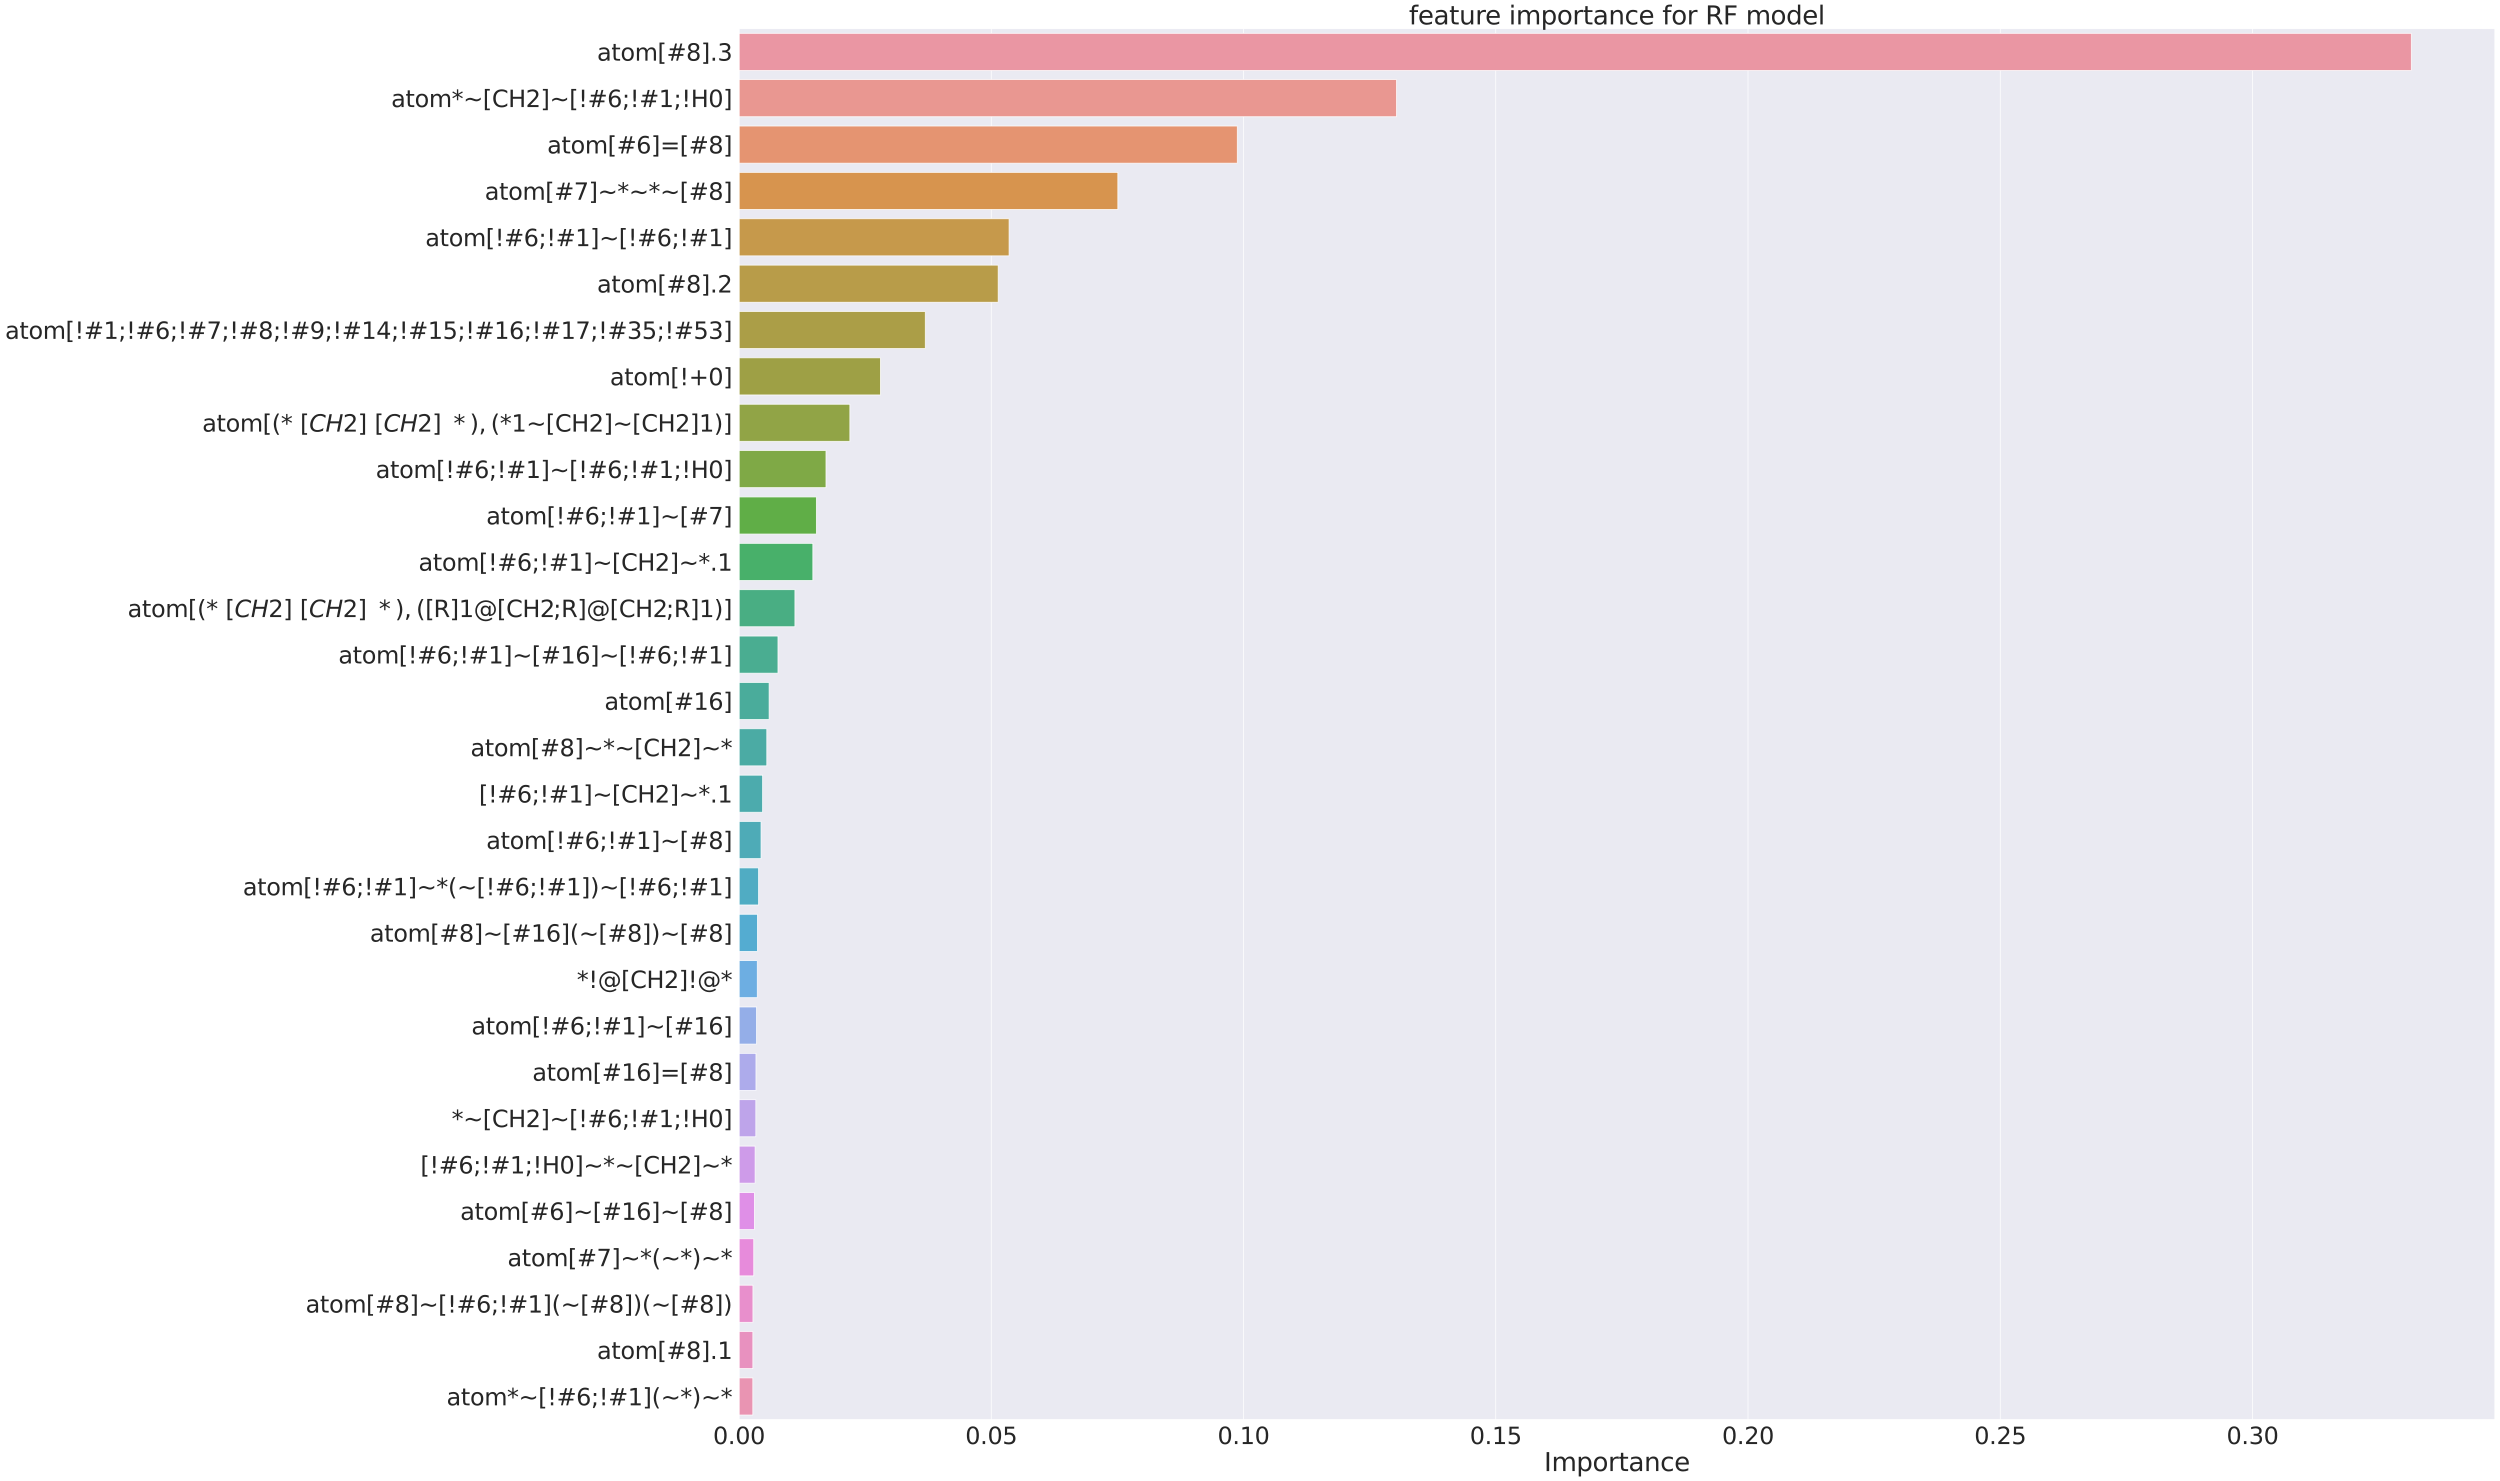 <?xml version="1.0" encoding="utf-8" standalone="no"?>
<!DOCTYPE svg PUBLIC "-//W3C//DTD SVG 1.1//EN"
  "http://www.w3.org/Graphics/SVG/1.1/DTD/svg11.dtd">
<svg xmlns:xlink="http://www.w3.org/1999/xlink" width="3537.824pt" height="2096.453pt" viewBox="0 0 3537.824 2096.453" xmlns="http://www.w3.org/2000/svg" version="1.1">
 <defs>
  <style type="text/css">*{stroke-linejoin: round; stroke-linecap: butt}</style>
 </defs>
 <g id="figure_1">
  <g id="patch_1">
   <path d="M -0 2096.453 
L 3537.824 2096.453 
L 3537.824 0 
L -0 0 
z
" style="fill: #ffffff"/>
  </g>
  <g id="axes_1">
   <g id="patch_2">
    <path d="M 1045.774 2008.974 
L 3530.624 2008.974 
L 3530.624 40.554 
L 1045.774 40.554 
z
" style="fill: #eaeaf2"/>
   </g>
   <g id="matplotlib.axis_1">
    <g id="xtick_1">
     <g id="line2d_1">
      <path d="M 1045.774 2008.974 
L 1045.774 40.554 
" clip-path="url(#pf24c64e618)" style="fill: none; stroke: #ffffff; stroke-linecap: round"/>
     </g>
     <g id="text_1">
      <!-- 0.00 -->
      <g style="fill: #262626" transform="translate(1009.036 2043.549)scale(0.33 -0.33)">
       <defs>
        <path id="DejaVuSans-30" d="M 2034 4250 
Q 1547 4250 1301 3770 
Q 1056 3291 1056 2328 
Q 1056 1369 1301 889 
Q 1547 409 2034 409 
Q 2525 409 2770 889 
Q 3016 1369 3016 2328 
Q 3016 3291 2770 3770 
Q 2525 4250 2034 4250 
z
M 2034 4750 
Q 2819 4750 3233 4129 
Q 3647 3509 3647 2328 
Q 3647 1150 3233 529 
Q 2819 -91 2034 -91 
Q 1250 -91 836 529 
Q 422 1150 422 2328 
Q 422 3509 836 4129 
Q 1250 4750 2034 4750 
z
" transform="scale(0.016)"/>
        <path id="DejaVuSans-2e" d="M 684 794 
L 1344 794 
L 1344 0 
L 684 0 
L 684 794 
z
" transform="scale(0.016)"/>
       </defs>
       <use xlink:href="#DejaVuSans-30"/>
       <use xlink:href="#DejaVuSans-2e" x="63.623"/>
       <use xlink:href="#DejaVuSans-30" x="95.41"/>
       <use xlink:href="#DejaVuSans-30" x="159.033"/>
      </g>
     </g>
    </g>
    <g id="xtick_2">
     <g id="line2d_2">
      <path d="M 1402.742 2008.974 
L 1402.742 40.554 
" clip-path="url(#pf24c64e618)" style="fill: none; stroke: #ffffff; stroke-linecap: round"/>
     </g>
     <g id="text_2">
      <!-- 0.05 -->
      <g style="fill: #262626" transform="translate(1366.004 2043.549)scale(0.33 -0.33)">
       <defs>
        <path id="DejaVuSans-35" d="M 691 4666 
L 3169 4666 
L 3169 4134 
L 1269 4134 
L 1269 2991 
Q 1406 3038 1543 3061 
Q 1681 3084 1819 3084 
Q 2600 3084 3056 2656 
Q 3513 2228 3513 1497 
Q 3513 744 3044 326 
Q 2575 -91 1722 -91 
Q 1428 -91 1123 -41 
Q 819 9 494 109 
L 494 744 
Q 775 591 1075 516 
Q 1375 441 1709 441 
Q 2250 441 2565 725 
Q 2881 1009 2881 1497 
Q 2881 1984 2565 2268 
Q 2250 2553 1709 2553 
Q 1456 2553 1204 2497 
Q 953 2441 691 2322 
L 691 4666 
z
" transform="scale(0.016)"/>
       </defs>
       <use xlink:href="#DejaVuSans-30"/>
       <use xlink:href="#DejaVuSans-2e" x="63.623"/>
       <use xlink:href="#DejaVuSans-30" x="95.41"/>
       <use xlink:href="#DejaVuSans-35" x="159.033"/>
      </g>
     </g>
    </g>
    <g id="xtick_3">
     <g id="line2d_3">
      <path d="M 1759.71 2008.974 
L 1759.71 40.554 
" clip-path="url(#pf24c64e618)" style="fill: none; stroke: #ffffff; stroke-linecap: round"/>
     </g>
     <g id="text_3">
      <!-- 0.10 -->
      <g style="fill: #262626" transform="translate(1722.972 2043.549)scale(0.33 -0.33)">
       <defs>
        <path id="DejaVuSans-31" d="M 794 531 
L 1825 531 
L 1825 4091 
L 703 3866 
L 703 4441 
L 1819 4666 
L 2450 4666 
L 2450 531 
L 3481 531 
L 3481 0 
L 794 0 
L 794 531 
z
" transform="scale(0.016)"/>
       </defs>
       <use xlink:href="#DejaVuSans-30"/>
       <use xlink:href="#DejaVuSans-2e" x="63.623"/>
       <use xlink:href="#DejaVuSans-31" x="95.41"/>
       <use xlink:href="#DejaVuSans-30" x="159.033"/>
      </g>
     </g>
    </g>
    <g id="xtick_4">
     <g id="line2d_4">
      <path d="M 2116.678 2008.974 
L 2116.678 40.554 
" clip-path="url(#pf24c64e618)" style="fill: none; stroke: #ffffff; stroke-linecap: round"/>
     </g>
     <g id="text_4">
      <!-- 0.15 -->
      <g style="fill: #262626" transform="translate(2079.94 2043.549)scale(0.33 -0.33)">
       <use xlink:href="#DejaVuSans-30"/>
       <use xlink:href="#DejaVuSans-2e" x="63.623"/>
       <use xlink:href="#DejaVuSans-31" x="95.41"/>
       <use xlink:href="#DejaVuSans-35" x="159.033"/>
      </g>
     </g>
    </g>
    <g id="xtick_5">
     <g id="line2d_5">
      <path d="M 2473.646 2008.974 
L 2473.646 40.554 
" clip-path="url(#pf24c64e618)" style="fill: none; stroke: #ffffff; stroke-linecap: round"/>
     </g>
     <g id="text_5">
      <!-- 0.20 -->
      <g style="fill: #262626" transform="translate(2436.908 2043.549)scale(0.33 -0.33)">
       <defs>
        <path id="DejaVuSans-32" d="M 1228 531 
L 3431 531 
L 3431 0 
L 469 0 
L 469 531 
Q 828 903 1448 1529 
Q 2069 2156 2228 2338 
Q 2531 2678 2651 2914 
Q 2772 3150 2772 3378 
Q 2772 3750 2511 3984 
Q 2250 4219 1831 4219 
Q 1534 4219 1204 4116 
Q 875 4013 500 3803 
L 500 4441 
Q 881 4594 1212 4672 
Q 1544 4750 1819 4750 
Q 2544 4750 2975 4387 
Q 3406 4025 3406 3419 
Q 3406 3131 3298 2873 
Q 3191 2616 2906 2266 
Q 2828 2175 2409 1742 
Q 1991 1309 1228 531 
z
" transform="scale(0.016)"/>
       </defs>
       <use xlink:href="#DejaVuSans-30"/>
       <use xlink:href="#DejaVuSans-2e" x="63.623"/>
       <use xlink:href="#DejaVuSans-32" x="95.41"/>
       <use xlink:href="#DejaVuSans-30" x="159.033"/>
      </g>
     </g>
    </g>
    <g id="xtick_6">
     <g id="line2d_6">
      <path d="M 2830.614 2008.974 
L 2830.614 40.554 
" clip-path="url(#pf24c64e618)" style="fill: none; stroke: #ffffff; stroke-linecap: round"/>
     </g>
     <g id="text_6">
      <!-- 0.25 -->
      <g style="fill: #262626" transform="translate(2793.876 2043.549)scale(0.33 -0.33)">
       <use xlink:href="#DejaVuSans-30"/>
       <use xlink:href="#DejaVuSans-2e" x="63.623"/>
       <use xlink:href="#DejaVuSans-32" x="95.41"/>
       <use xlink:href="#DejaVuSans-35" x="159.033"/>
      </g>
     </g>
    </g>
    <g id="xtick_7">
     <g id="line2d_7">
      <path d="M 3187.582 2008.974 
L 3187.582 40.554 
" clip-path="url(#pf24c64e618)" style="fill: none; stroke: #ffffff; stroke-linecap: round"/>
     </g>
     <g id="text_7">
      <!-- 0.30 -->
      <g style="fill: #262626" transform="translate(3150.844 2043.549)scale(0.33 -0.33)">
       <defs>
        <path id="DejaVuSans-33" d="M 2597 2516 
Q 3050 2419 3304 2112 
Q 3559 1806 3559 1356 
Q 3559 666 3084 287 
Q 2609 -91 1734 -91 
Q 1441 -91 1130 -33 
Q 819 25 488 141 
L 488 750 
Q 750 597 1062 519 
Q 1375 441 1716 441 
Q 2309 441 2620 675 
Q 2931 909 2931 1356 
Q 2931 1769 2642 2001 
Q 2353 2234 1838 2234 
L 1294 2234 
L 1294 2753 
L 1863 2753 
Q 2328 2753 2575 2939 
Q 2822 3125 2822 3475 
Q 2822 3834 2567 4026 
Q 2313 4219 1838 4219 
Q 1578 4219 1281 4162 
Q 984 4106 628 3988 
L 628 4550 
Q 988 4650 1302 4700 
Q 1616 4750 1894 4750 
Q 2613 4750 3031 4423 
Q 3450 4097 3450 3541 
Q 3450 3153 3228 2886 
Q 3006 2619 2597 2516 
z
" transform="scale(0.016)"/>
       </defs>
       <use xlink:href="#DejaVuSans-30"/>
       <use xlink:href="#DejaVuSans-2e" x="63.623"/>
       <use xlink:href="#DejaVuSans-33" x="95.41"/>
       <use xlink:href="#DejaVuSans-30" x="159.033"/>
      </g>
     </g>
    </g>
    <g id="text_8">
     <!-- Importance -->
     <g style="fill: #262626" transform="translate(2185.048 2081.767)scale(0.36 -0.36)">
      <defs>
       <path id="DejaVuSans-49" d="M 628 4666 
L 1259 4666 
L 1259 0 
L 628 0 
L 628 4666 
z
" transform="scale(0.016)"/>
       <path id="DejaVuSans-6d" d="M 3328 2828 
Q 3544 3216 3844 3400 
Q 4144 3584 4550 3584 
Q 5097 3584 5394 3201 
Q 5691 2819 5691 2113 
L 5691 0 
L 5113 0 
L 5113 2094 
Q 5113 2597 4934 2840 
Q 4756 3084 4391 3084 
Q 3944 3084 3684 2787 
Q 3425 2491 3425 1978 
L 3425 0 
L 2847 0 
L 2847 2094 
Q 2847 2600 2669 2842 
Q 2491 3084 2119 3084 
Q 1678 3084 1418 2786 
Q 1159 2488 1159 1978 
L 1159 0 
L 581 0 
L 581 3500 
L 1159 3500 
L 1159 2956 
Q 1356 3278 1631 3431 
Q 1906 3584 2284 3584 
Q 2666 3584 2933 3390 
Q 3200 3197 3328 2828 
z
" transform="scale(0.016)"/>
       <path id="DejaVuSans-70" d="M 1159 525 
L 1159 -1331 
L 581 -1331 
L 581 3500 
L 1159 3500 
L 1159 2969 
Q 1341 3281 1617 3432 
Q 1894 3584 2278 3584 
Q 2916 3584 3314 3078 
Q 3713 2572 3713 1747 
Q 3713 922 3314 415 
Q 2916 -91 2278 -91 
Q 1894 -91 1617 61 
Q 1341 213 1159 525 
z
M 3116 1747 
Q 3116 2381 2855 2742 
Q 2594 3103 2138 3103 
Q 1681 3103 1420 2742 
Q 1159 2381 1159 1747 
Q 1159 1113 1420 752 
Q 1681 391 2138 391 
Q 2594 391 2855 752 
Q 3116 1113 3116 1747 
z
" transform="scale(0.016)"/>
       <path id="DejaVuSans-6f" d="M 1959 3097 
Q 1497 3097 1228 2736 
Q 959 2375 959 1747 
Q 959 1119 1226 758 
Q 1494 397 1959 397 
Q 2419 397 2687 759 
Q 2956 1122 2956 1747 
Q 2956 2369 2687 2733 
Q 2419 3097 1959 3097 
z
M 1959 3584 
Q 2709 3584 3137 3096 
Q 3566 2609 3566 1747 
Q 3566 888 3137 398 
Q 2709 -91 1959 -91 
Q 1206 -91 779 398 
Q 353 888 353 1747 
Q 353 2609 779 3096 
Q 1206 3584 1959 3584 
z
" transform="scale(0.016)"/>
       <path id="DejaVuSans-72" d="M 2631 2963 
Q 2534 3019 2420 3045 
Q 2306 3072 2169 3072 
Q 1681 3072 1420 2755 
Q 1159 2438 1159 1844 
L 1159 0 
L 581 0 
L 581 3500 
L 1159 3500 
L 1159 2956 
Q 1341 3275 1631 3429 
Q 1922 3584 2338 3584 
Q 2397 3584 2469 3576 
Q 2541 3569 2628 3553 
L 2631 2963 
z
" transform="scale(0.016)"/>
       <path id="DejaVuSans-74" d="M 1172 4494 
L 1172 3500 
L 2356 3500 
L 2356 3053 
L 1172 3053 
L 1172 1153 
Q 1172 725 1289 603 
Q 1406 481 1766 481 
L 2356 481 
L 2356 0 
L 1766 0 
Q 1100 0 847 248 
Q 594 497 594 1153 
L 594 3053 
L 172 3053 
L 172 3500 
L 594 3500 
L 594 4494 
L 1172 4494 
z
" transform="scale(0.016)"/>
       <path id="DejaVuSans-61" d="M 2194 1759 
Q 1497 1759 1228 1600 
Q 959 1441 959 1056 
Q 959 750 1161 570 
Q 1363 391 1709 391 
Q 2188 391 2477 730 
Q 2766 1069 2766 1631 
L 2766 1759 
L 2194 1759 
z
M 3341 1997 
L 3341 0 
L 2766 0 
L 2766 531 
Q 2569 213 2275 61 
Q 1981 -91 1556 -91 
Q 1019 -91 701 211 
Q 384 513 384 1019 
Q 384 1609 779 1909 
Q 1175 2209 1959 2209 
L 2766 2209 
L 2766 2266 
Q 2766 2663 2505 2880 
Q 2244 3097 1772 3097 
Q 1472 3097 1187 3025 
Q 903 2953 641 2809 
L 641 3341 
Q 956 3463 1253 3523 
Q 1550 3584 1831 3584 
Q 2591 3584 2966 3190 
Q 3341 2797 3341 1997 
z
" transform="scale(0.016)"/>
       <path id="DejaVuSans-6e" d="M 3513 2113 
L 3513 0 
L 2938 0 
L 2938 2094 
Q 2938 2591 2744 2837 
Q 2550 3084 2163 3084 
Q 1697 3084 1428 2787 
Q 1159 2491 1159 1978 
L 1159 0 
L 581 0 
L 581 3500 
L 1159 3500 
L 1159 2956 
Q 1366 3272 1645 3428 
Q 1925 3584 2291 3584 
Q 2894 3584 3203 3211 
Q 3513 2838 3513 2113 
z
" transform="scale(0.016)"/>
       <path id="DejaVuSans-63" d="M 3122 3366 
L 3122 2828 
Q 2878 2963 2633 3030 
Q 2388 3097 2138 3097 
Q 1578 3097 1268 2742 
Q 959 2388 959 1747 
Q 959 1106 1268 751 
Q 1578 397 2138 397 
Q 2388 397 2633 464 
Q 2878 531 3122 666 
L 3122 134 
Q 2881 22 2623 -34 
Q 2366 -91 2075 -91 
Q 1284 -91 818 406 
Q 353 903 353 1747 
Q 353 2603 823 3093 
Q 1294 3584 2113 3584 
Q 2378 3584 2631 3529 
Q 2884 3475 3122 3366 
z
" transform="scale(0.016)"/>
       <path id="DejaVuSans-65" d="M 3597 1894 
L 3597 1613 
L 953 1613 
Q 991 1019 1311 708 
Q 1631 397 2203 397 
Q 2534 397 2845 478 
Q 3156 559 3463 722 
L 3463 178 
Q 3153 47 2828 -22 
Q 2503 -91 2169 -91 
Q 1331 -91 842 396 
Q 353 884 353 1716 
Q 353 2575 817 3079 
Q 1281 3584 2069 3584 
Q 2775 3584 3186 3129 
Q 3597 2675 3597 1894 
z
M 3022 2063 
Q 3016 2534 2758 2815 
Q 2500 3097 2075 3097 
Q 1594 3097 1305 2825 
Q 1016 2553 972 2059 
L 3022 2063 
z
" transform="scale(0.016)"/>
      </defs>
      <use xlink:href="#DejaVuSans-49"/>
      <use xlink:href="#DejaVuSans-6d" x="29.492"/>
      <use xlink:href="#DejaVuSans-70" x="126.904"/>
      <use xlink:href="#DejaVuSans-6f" x="190.381"/>
      <use xlink:href="#DejaVuSans-72" x="251.562"/>
      <use xlink:href="#DejaVuSans-74" x="292.676"/>
      <use xlink:href="#DejaVuSans-61" x="331.885"/>
      <use xlink:href="#DejaVuSans-6e" x="393.164"/>
      <use xlink:href="#DejaVuSans-63" x="456.543"/>
      <use xlink:href="#DejaVuSans-65" x="511.523"/>
     </g>
    </g>
   </g>
   <g id="matplotlib.axis_2">
    <g id="ytick_1">
     <g id="text_9">
      <!-- atom[#8].3 -->
      <g style="fill: #262626" transform="translate(844.895 85.899)scale(0.33 -0.33)">
       <defs>
        <path id="DejaVuSans-5b" d="M 550 4863 
L 1875 4863 
L 1875 4416 
L 1125 4416 
L 1125 -397 
L 1875 -397 
L 1875 -844 
L 550 -844 
L 550 4863 
z
" transform="scale(0.016)"/>
        <path id="DejaVuSans-23" d="M 3272 2816 
L 2363 2816 
L 2100 1772 
L 3016 1772 
L 3272 2816 
z
M 2803 4594 
L 2478 3297 
L 3391 3297 
L 3719 4594 
L 4219 4594 
L 3897 3297 
L 4872 3297 
L 4872 2816 
L 3775 2816 
L 3519 1772 
L 4513 1772 
L 4513 1294 
L 3397 1294 
L 3072 0 
L 2572 0 
L 2894 1294 
L 1978 1294 
L 1656 0 
L 1153 0 
L 1478 1294 
L 494 1294 
L 494 1772 
L 1594 1772 
L 1856 2816 
L 850 2816 
L 850 3297 
L 1978 3297 
L 2297 4594 
L 2803 4594 
z
" transform="scale(0.016)"/>
        <path id="DejaVuSans-38" d="M 2034 2216 
Q 1584 2216 1326 1975 
Q 1069 1734 1069 1313 
Q 1069 891 1326 650 
Q 1584 409 2034 409 
Q 2484 409 2743 651 
Q 3003 894 3003 1313 
Q 3003 1734 2745 1975 
Q 2488 2216 2034 2216 
z
M 1403 2484 
Q 997 2584 770 2862 
Q 544 3141 544 3541 
Q 544 4100 942 4425 
Q 1341 4750 2034 4750 
Q 2731 4750 3128 4425 
Q 3525 4100 3525 3541 
Q 3525 3141 3298 2862 
Q 3072 2584 2669 2484 
Q 3125 2378 3379 2068 
Q 3634 1759 3634 1313 
Q 3634 634 3220 271 
Q 2806 -91 2034 -91 
Q 1263 -91 848 271 
Q 434 634 434 1313 
Q 434 1759 690 2068 
Q 947 2378 1403 2484 
z
M 1172 3481 
Q 1172 3119 1398 2916 
Q 1625 2713 2034 2713 
Q 2441 2713 2670 2916 
Q 2900 3119 2900 3481 
Q 2900 3844 2670 4047 
Q 2441 4250 2034 4250 
Q 1625 4250 1398 4047 
Q 1172 3844 1172 3481 
z
" transform="scale(0.016)"/>
        <path id="DejaVuSans-5d" d="M 1947 4863 
L 1947 -844 
L 622 -844 
L 622 -397 
L 1369 -397 
L 1369 4416 
L 622 4416 
L 622 4863 
L 1947 4863 
z
" transform="scale(0.016)"/>
       </defs>
       <use xlink:href="#DejaVuSans-61"/>
       <use xlink:href="#DejaVuSans-74" x="61.279"/>
       <use xlink:href="#DejaVuSans-6f" x="100.488"/>
       <use xlink:href="#DejaVuSans-6d" x="161.67"/>
       <use xlink:href="#DejaVuSans-5b" x="259.082"/>
       <use xlink:href="#DejaVuSans-23" x="298.096"/>
       <use xlink:href="#DejaVuSans-38" x="381.885"/>
       <use xlink:href="#DejaVuSans-5d" x="445.508"/>
       <use xlink:href="#DejaVuSans-2e" x="484.521"/>
       <use xlink:href="#DejaVuSans-33" x="516.309"/>
      </g>
     </g>
    </g>
    <g id="ytick_2">
     <g id="text_10">
      <!-- atom*~[CH2]~[!#6;!#1;!H0] -->
      <g style="fill: #262626" transform="translate(553.577 151.513)scale(0.33 -0.33)">
       <defs>
        <path id="DejaVuSans-2a" d="M 3009 3897 
L 1888 3291 
L 3009 2681 
L 2828 2375 
L 1778 3009 
L 1778 1831 
L 1422 1831 
L 1422 3009 
L 372 2375 
L 191 2681 
L 1313 3291 
L 191 3897 
L 372 4206 
L 1422 3572 
L 1422 4750 
L 1778 4750 
L 1778 3572 
L 2828 4206 
L 3009 3897 
z
" transform="scale(0.016)"/>
        <path id="DejaVuSans-7e" d="M 4684 2553 
L 4684 1997 
Q 4356 1750 4076 1644 
Q 3797 1538 3494 1538 
Q 3150 1538 2694 1722 
Q 2659 1734 2644 1741 
Q 2622 1750 2575 1766 
Q 2091 1959 1797 1959 
Q 1522 1959 1253 1839 
Q 984 1719 678 1459 
L 678 2016 
Q 1006 2263 1286 2370 
Q 1566 2478 1869 2478 
Q 2213 2478 2672 2291 
Q 2703 2278 2719 2272 
Q 2744 2263 2788 2247 
Q 3272 2053 3566 2053 
Q 3834 2053 4098 2172 
Q 4363 2291 4684 2553 
z
" transform="scale(0.016)"/>
        <path id="DejaVuSans-43" d="M 4122 4306 
L 4122 3641 
Q 3803 3938 3442 4084 
Q 3081 4231 2675 4231 
Q 1875 4231 1450 3742 
Q 1025 3253 1025 2328 
Q 1025 1406 1450 917 
Q 1875 428 2675 428 
Q 3081 428 3442 575 
Q 3803 722 4122 1019 
L 4122 359 
Q 3791 134 3420 21 
Q 3050 -91 2638 -91 
Q 1578 -91 968 557 
Q 359 1206 359 2328 
Q 359 3453 968 4101 
Q 1578 4750 2638 4750 
Q 3056 4750 3426 4639 
Q 3797 4528 4122 4306 
z
" transform="scale(0.016)"/>
        <path id="DejaVuSans-48" d="M 628 4666 
L 1259 4666 
L 1259 2753 
L 3553 2753 
L 3553 4666 
L 4184 4666 
L 4184 0 
L 3553 0 
L 3553 2222 
L 1259 2222 
L 1259 0 
L 628 0 
L 628 4666 
z
" transform="scale(0.016)"/>
        <path id="DejaVuSans-21" d="M 966 794 
L 1600 794 
L 1600 0 
L 966 0 
L 966 794 
z
M 966 4666 
L 1600 4666 
L 1600 2619 
L 1538 1503 
L 1031 1503 
L 966 2619 
L 966 4666 
z
" transform="scale(0.016)"/>
        <path id="DejaVuSans-36" d="M 2113 2584 
Q 1688 2584 1439 2293 
Q 1191 2003 1191 1497 
Q 1191 994 1439 701 
Q 1688 409 2113 409 
Q 2538 409 2786 701 
Q 3034 994 3034 1497 
Q 3034 2003 2786 2293 
Q 2538 2584 2113 2584 
z
M 3366 4563 
L 3366 3988 
Q 3128 4100 2886 4159 
Q 2644 4219 2406 4219 
Q 1781 4219 1451 3797 
Q 1122 3375 1075 2522 
Q 1259 2794 1537 2939 
Q 1816 3084 2150 3084 
Q 2853 3084 3261 2657 
Q 3669 2231 3669 1497 
Q 3669 778 3244 343 
Q 2819 -91 2113 -91 
Q 1303 -91 875 529 
Q 447 1150 447 2328 
Q 447 3434 972 4092 
Q 1497 4750 2381 4750 
Q 2619 4750 2861 4703 
Q 3103 4656 3366 4563 
z
" transform="scale(0.016)"/>
        <path id="DejaVuSans-3b" d="M 750 3309 
L 1409 3309 
L 1409 2516 
L 750 2516 
L 750 3309 
z
M 750 794 
L 1409 794 
L 1409 256 
L 897 -744 
L 494 -744 
L 750 256 
L 750 794 
z
" transform="scale(0.016)"/>
       </defs>
       <use xlink:href="#DejaVuSans-61"/>
       <use xlink:href="#DejaVuSans-74" x="61.279"/>
       <use xlink:href="#DejaVuSans-6f" x="100.488"/>
       <use xlink:href="#DejaVuSans-6d" x="161.67"/>
       <use xlink:href="#DejaVuSans-2a" x="259.082"/>
       <use xlink:href="#DejaVuSans-7e" x="309.082"/>
       <use xlink:href="#DejaVuSans-5b" x="392.871"/>
       <use xlink:href="#DejaVuSans-43" x="431.885"/>
       <use xlink:href="#DejaVuSans-48" x="501.709"/>
       <use xlink:href="#DejaVuSans-32" x="576.904"/>
       <use xlink:href="#DejaVuSans-5d" x="640.527"/>
       <use xlink:href="#DejaVuSans-7e" x="679.541"/>
       <use xlink:href="#DejaVuSans-5b" x="763.33"/>
       <use xlink:href="#DejaVuSans-21" x="802.344"/>
       <use xlink:href="#DejaVuSans-23" x="842.432"/>
       <use xlink:href="#DejaVuSans-36" x="926.221"/>
       <use xlink:href="#DejaVuSans-3b" x="989.844"/>
       <use xlink:href="#DejaVuSans-21" x="1023.535"/>
       <use xlink:href="#DejaVuSans-23" x="1063.623"/>
       <use xlink:href="#DejaVuSans-31" x="1147.412"/>
       <use xlink:href="#DejaVuSans-3b" x="1211.035"/>
       <use xlink:href="#DejaVuSans-21" x="1244.727"/>
       <use xlink:href="#DejaVuSans-48" x="1284.814"/>
       <use xlink:href="#DejaVuSans-30" x="1360.01"/>
       <use xlink:href="#DejaVuSans-5d" x="1423.633"/>
      </g>
     </g>
    </g>
    <g id="ytick_3">
     <g id="text_11">
      <!-- atom[#6]=[#8] -->
      <g style="fill: #262626" transform="translate(774.326 217.127)scale(0.33 -0.33)">
       <defs>
        <path id="DejaVuSans-3d" d="M 678 2906 
L 4684 2906 
L 4684 2381 
L 678 2381 
L 678 2906 
z
M 678 1631 
L 4684 1631 
L 4684 1100 
L 678 1100 
L 678 1631 
z
" transform="scale(0.016)"/>
       </defs>
       <use xlink:href="#DejaVuSans-61"/>
       <use xlink:href="#DejaVuSans-74" x="61.279"/>
       <use xlink:href="#DejaVuSans-6f" x="100.488"/>
       <use xlink:href="#DejaVuSans-6d" x="161.67"/>
       <use xlink:href="#DejaVuSans-5b" x="259.082"/>
       <use xlink:href="#DejaVuSans-23" x="298.096"/>
       <use xlink:href="#DejaVuSans-36" x="381.885"/>
       <use xlink:href="#DejaVuSans-5d" x="445.508"/>
       <use xlink:href="#DejaVuSans-3d" x="484.521"/>
       <use xlink:href="#DejaVuSans-5b" x="568.311"/>
       <use xlink:href="#DejaVuSans-23" x="607.324"/>
       <use xlink:href="#DejaVuSans-38" x="691.113"/>
       <use xlink:href="#DejaVuSans-5d" x="754.736"/>
      </g>
     </g>
    </g>
    <g id="ytick_4">
     <g id="text_12">
      <!-- atom[#7]~*~*~[#8] -->
      <g style="fill: #262626" transform="translate(686.02 282.741)scale(0.33 -0.33)">
       <defs>
        <path id="DejaVuSans-37" d="M 525 4666 
L 3525 4666 
L 3525 4397 
L 1831 0 
L 1172 0 
L 2766 4134 
L 525 4134 
L 525 4666 
z
" transform="scale(0.016)"/>
       </defs>
       <use xlink:href="#DejaVuSans-61"/>
       <use xlink:href="#DejaVuSans-74" x="61.279"/>
       <use xlink:href="#DejaVuSans-6f" x="100.488"/>
       <use xlink:href="#DejaVuSans-6d" x="161.67"/>
       <use xlink:href="#DejaVuSans-5b" x="259.082"/>
       <use xlink:href="#DejaVuSans-23" x="298.096"/>
       <use xlink:href="#DejaVuSans-37" x="381.885"/>
       <use xlink:href="#DejaVuSans-5d" x="445.508"/>
       <use xlink:href="#DejaVuSans-7e" x="484.521"/>
       <use xlink:href="#DejaVuSans-2a" x="568.311"/>
       <use xlink:href="#DejaVuSans-7e" x="618.311"/>
       <use xlink:href="#DejaVuSans-2a" x="702.1"/>
       <use xlink:href="#DejaVuSans-7e" x="752.1"/>
       <use xlink:href="#DejaVuSans-5b" x="835.889"/>
       <use xlink:href="#DejaVuSans-23" x="874.902"/>
       <use xlink:href="#DejaVuSans-38" x="958.691"/>
       <use xlink:href="#DejaVuSans-5d" x="1022.314"/>
      </g>
     </g>
    </g>
    <g id="ytick_5">
     <g id="text_13">
      <!-- atom[!#6;!#1]~[!#6;!#1] -->
      <g style="fill: #262626" transform="translate(601.87 348.355)scale(0.33 -0.33)">
       <use xlink:href="#DejaVuSans-61"/>
       <use xlink:href="#DejaVuSans-74" x="61.279"/>
       <use xlink:href="#DejaVuSans-6f" x="100.488"/>
       <use xlink:href="#DejaVuSans-6d" x="161.67"/>
       <use xlink:href="#DejaVuSans-5b" x="259.082"/>
       <use xlink:href="#DejaVuSans-21" x="298.096"/>
       <use xlink:href="#DejaVuSans-23" x="338.184"/>
       <use xlink:href="#DejaVuSans-36" x="421.973"/>
       <use xlink:href="#DejaVuSans-3b" x="485.596"/>
       <use xlink:href="#DejaVuSans-21" x="519.287"/>
       <use xlink:href="#DejaVuSans-23" x="559.375"/>
       <use xlink:href="#DejaVuSans-31" x="643.164"/>
       <use xlink:href="#DejaVuSans-5d" x="706.787"/>
       <use xlink:href="#DejaVuSans-7e" x="745.801"/>
       <use xlink:href="#DejaVuSans-5b" x="829.59"/>
       <use xlink:href="#DejaVuSans-21" x="868.604"/>
       <use xlink:href="#DejaVuSans-23" x="908.691"/>
       <use xlink:href="#DejaVuSans-36" x="992.48"/>
       <use xlink:href="#DejaVuSans-3b" x="1056.104"/>
       <use xlink:href="#DejaVuSans-21" x="1089.795"/>
       <use xlink:href="#DejaVuSans-23" x="1129.883"/>
       <use xlink:href="#DejaVuSans-31" x="1213.672"/>
       <use xlink:href="#DejaVuSans-5d" x="1277.295"/>
      </g>
     </g>
    </g>
    <g id="ytick_6">
     <g id="text_14">
      <!-- atom[#8].2 -->
      <g style="fill: #262626" transform="translate(844.895 413.969)scale(0.33 -0.33)">
       <use xlink:href="#DejaVuSans-61"/>
       <use xlink:href="#DejaVuSans-74" x="61.279"/>
       <use xlink:href="#DejaVuSans-6f" x="100.488"/>
       <use xlink:href="#DejaVuSans-6d" x="161.67"/>
       <use xlink:href="#DejaVuSans-5b" x="259.082"/>
       <use xlink:href="#DejaVuSans-23" x="298.096"/>
       <use xlink:href="#DejaVuSans-38" x="381.885"/>
       <use xlink:href="#DejaVuSans-5d" x="445.508"/>
       <use xlink:href="#DejaVuSans-2e" x="484.521"/>
       <use xlink:href="#DejaVuSans-32" x="516.309"/>
      </g>
     </g>
    </g>
    <g id="ytick_7">
     <g id="text_15">
      <!-- atom[!#1;!#6;!#7;!#8;!#9;!#14;!#15;!#16;!#17;!#35;!#53] -->
      <g style="fill: #262626" transform="translate(7.2 479.583)scale(0.33 -0.33)">
       <defs>
        <path id="DejaVuSans-39" d="M 703 97 
L 703 672 
Q 941 559 1184 500 
Q 1428 441 1663 441 
Q 2288 441 2617 861 
Q 2947 1281 2994 2138 
Q 2813 1869 2534 1725 
Q 2256 1581 1919 1581 
Q 1219 1581 811 2004 
Q 403 2428 403 3163 
Q 403 3881 828 4315 
Q 1253 4750 1959 4750 
Q 2769 4750 3195 4129 
Q 3622 3509 3622 2328 
Q 3622 1225 3098 567 
Q 2575 -91 1691 -91 
Q 1453 -91 1209 -44 
Q 966 3 703 97 
z
M 1959 2075 
Q 2384 2075 2632 2365 
Q 2881 2656 2881 3163 
Q 2881 3666 2632 3958 
Q 2384 4250 1959 4250 
Q 1534 4250 1286 3958 
Q 1038 3666 1038 3163 
Q 1038 2656 1286 2365 
Q 1534 2075 1959 2075 
z
" transform="scale(0.016)"/>
        <path id="DejaVuSans-34" d="M 2419 4116 
L 825 1625 
L 2419 1625 
L 2419 4116 
z
M 2253 4666 
L 3047 4666 
L 3047 1625 
L 3713 1625 
L 3713 1100 
L 3047 1100 
L 3047 0 
L 2419 0 
L 2419 1100 
L 313 1100 
L 313 1709 
L 2253 4666 
z
" transform="scale(0.016)"/>
       </defs>
       <use xlink:href="#DejaVuSans-61"/>
       <use xlink:href="#DejaVuSans-74" x="61.279"/>
       <use xlink:href="#DejaVuSans-6f" x="100.488"/>
       <use xlink:href="#DejaVuSans-6d" x="161.67"/>
       <use xlink:href="#DejaVuSans-5b" x="259.082"/>
       <use xlink:href="#DejaVuSans-21" x="298.096"/>
       <use xlink:href="#DejaVuSans-23" x="338.184"/>
       <use xlink:href="#DejaVuSans-31" x="421.973"/>
       <use xlink:href="#DejaVuSans-3b" x="485.596"/>
       <use xlink:href="#DejaVuSans-21" x="519.287"/>
       <use xlink:href="#DejaVuSans-23" x="559.375"/>
       <use xlink:href="#DejaVuSans-36" x="643.164"/>
       <use xlink:href="#DejaVuSans-3b" x="706.787"/>
       <use xlink:href="#DejaVuSans-21" x="740.479"/>
       <use xlink:href="#DejaVuSans-23" x="780.566"/>
       <use xlink:href="#DejaVuSans-37" x="864.355"/>
       <use xlink:href="#DejaVuSans-3b" x="927.979"/>
       <use xlink:href="#DejaVuSans-21" x="961.67"/>
       <use xlink:href="#DejaVuSans-23" x="1001.758"/>
       <use xlink:href="#DejaVuSans-38" x="1085.547"/>
       <use xlink:href="#DejaVuSans-3b" x="1149.17"/>
       <use xlink:href="#DejaVuSans-21" x="1182.861"/>
       <use xlink:href="#DejaVuSans-23" x="1222.949"/>
       <use xlink:href="#DejaVuSans-39" x="1306.738"/>
       <use xlink:href="#DejaVuSans-3b" x="1370.361"/>
       <use xlink:href="#DejaVuSans-21" x="1404.053"/>
       <use xlink:href="#DejaVuSans-23" x="1444.141"/>
       <use xlink:href="#DejaVuSans-31" x="1527.93"/>
       <use xlink:href="#DejaVuSans-34" x="1591.553"/>
       <use xlink:href="#DejaVuSans-3b" x="1655.176"/>
       <use xlink:href="#DejaVuSans-21" x="1688.867"/>
       <use xlink:href="#DejaVuSans-23" x="1728.955"/>
       <use xlink:href="#DejaVuSans-31" x="1812.744"/>
       <use xlink:href="#DejaVuSans-35" x="1876.367"/>
       <use xlink:href="#DejaVuSans-3b" x="1939.99"/>
       <use xlink:href="#DejaVuSans-21" x="1973.682"/>
       <use xlink:href="#DejaVuSans-23" x="2013.77"/>
       <use xlink:href="#DejaVuSans-31" x="2097.559"/>
       <use xlink:href="#DejaVuSans-36" x="2161.182"/>
       <use xlink:href="#DejaVuSans-3b" x="2224.805"/>
       <use xlink:href="#DejaVuSans-21" x="2258.496"/>
       <use xlink:href="#DejaVuSans-23" x="2298.584"/>
       <use xlink:href="#DejaVuSans-31" x="2382.373"/>
       <use xlink:href="#DejaVuSans-37" x="2445.996"/>
       <use xlink:href="#DejaVuSans-3b" x="2509.619"/>
       <use xlink:href="#DejaVuSans-21" x="2543.311"/>
       <use xlink:href="#DejaVuSans-23" x="2583.398"/>
       <use xlink:href="#DejaVuSans-33" x="2667.188"/>
       <use xlink:href="#DejaVuSans-35" x="2730.811"/>
       <use xlink:href="#DejaVuSans-3b" x="2794.434"/>
       <use xlink:href="#DejaVuSans-21" x="2828.125"/>
       <use xlink:href="#DejaVuSans-23" x="2868.213"/>
       <use xlink:href="#DejaVuSans-35" x="2952.002"/>
       <use xlink:href="#DejaVuSans-33" x="3015.625"/>
       <use xlink:href="#DejaVuSans-5d" x="3079.248"/>
      </g>
     </g>
    </g>
    <g id="ytick_8">
     <g id="text_16">
      <!-- atom[!+0] -->
      <g style="fill: #262626" transform="translate(863.148 545.197)scale(0.33 -0.33)">
       <defs>
        <path id="DejaVuSans-2b" d="M 2944 4013 
L 2944 2272 
L 4684 2272 
L 4684 1741 
L 2944 1741 
L 2944 0 
L 2419 0 
L 2419 1741 
L 678 1741 
L 678 2272 
L 2419 2272 
L 2419 4013 
L 2944 4013 
z
" transform="scale(0.016)"/>
       </defs>
       <use xlink:href="#DejaVuSans-61"/>
       <use xlink:href="#DejaVuSans-74" x="61.279"/>
       <use xlink:href="#DejaVuSans-6f" x="100.488"/>
       <use xlink:href="#DejaVuSans-6d" x="161.67"/>
       <use xlink:href="#DejaVuSans-5b" x="259.082"/>
       <use xlink:href="#DejaVuSans-21" x="298.096"/>
       <use xlink:href="#DejaVuSans-2b" x="338.184"/>
       <use xlink:href="#DejaVuSans-30" x="421.973"/>
       <use xlink:href="#DejaVuSans-5d" x="485.596"/>
      </g>
     </g>
    </g>
    <g id="ytick_9">
     <g id="text_17">
      <!-- atom[$(*~[CH2]~[CH2]~*),$(*1~[CH2]~[CH2]1)] -->
      <g style="fill: #262626" transform="translate(286.184 610.811)scale(0.33 -0.33)">
       <defs>
        <path id="DejaVuSans-28" d="M 1984 4856 
Q 1566 4138 1362 3434 
Q 1159 2731 1159 2009 
Q 1159 1288 1364 580 
Q 1569 -128 1984 -844 
L 1484 -844 
Q 1016 -109 783 600 
Q 550 1309 550 2009 
Q 550 2706 781 3412 
Q 1013 4119 1484 4856 
L 1984 4856 
z
" transform="scale(0.016)"/>
        <path id="DejaVuSans-Oblique-43" d="M 4447 4306 
L 4319 3641 
Q 4019 3944 3683 4091 
Q 3347 4238 2956 4238 
Q 2422 4238 2017 3981 
Q 1613 3725 1319 3200 
Q 1131 2863 1032 2486 
Q 934 2109 934 1728 
Q 934 1091 1264 756 
Q 1594 422 2222 422 
Q 2656 422 3056 561 
Q 3456 700 3834 978 
L 3688 231 
Q 3316 72 2936 -9 
Q 2556 -91 2175 -91 
Q 1278 -91 773 396 
Q 269 884 269 1753 
Q 269 2309 461 2846 
Q 653 3384 1013 3828 
Q 1394 4300 1883 4525 
Q 2372 4750 3022 4750 
Q 3422 4750 3780 4639 
Q 4138 4528 4447 4306 
z
" transform="scale(0.016)"/>
        <path id="DejaVuSans-Oblique-48" d="M 1081 4666 
L 1716 4666 
L 1344 2753 
L 3634 2753 
L 4006 4666 
L 4641 4666 
L 3731 0 
L 3097 0 
L 3531 2222 
L 1241 2222 
L 806 0 
L 172 0 
L 1081 4666 
z
" transform="scale(0.016)"/>
        <path id="DejaVuSans-29" d="M 513 4856 
L 1013 4856 
Q 1481 4119 1714 3412 
Q 1947 2706 1947 2009 
Q 1947 1309 1714 600 
Q 1481 -109 1013 -844 
L 513 -844 
Q 928 -128 1133 580 
Q 1338 1288 1338 2009 
Q 1338 2731 1133 3434 
Q 928 4138 513 4856 
z
" transform="scale(0.016)"/>
        <path id="DejaVuSans-2c" d="M 750 794 
L 1409 794 
L 1409 256 
L 897 -744 
L 494 -744 
L 750 256 
L 750 794 
z
" transform="scale(0.016)"/>
       </defs>
       <use xlink:href="#DejaVuSans-61" transform="translate(0 0.016)"/>
       <use xlink:href="#DejaVuSans-74" transform="translate(61.279 0.016)"/>
       <use xlink:href="#DejaVuSans-6f" transform="translate(100.488 0.016)"/>
       <use xlink:href="#DejaVuSans-6d" transform="translate(161.67 0.016)"/>
       <use xlink:href="#DejaVuSans-5b" transform="translate(259.082 0.016)"/>
       <use xlink:href="#DejaVuSans-28" transform="translate(298.096 0.016)"/>
       <use xlink:href="#DejaVuSans-2a" transform="translate(337.109 0.016)"/>
       <use xlink:href="#DejaVuSans-5b" transform="translate(419.58 0.016)"/>
       <use xlink:href="#DejaVuSans-Oblique-43" transform="translate(458.593 0.016)"/>
       <use xlink:href="#DejaVuSans-Oblique-48" transform="translate(528.418 0.016)"/>
       <use xlink:href="#DejaVuSans-32" transform="translate(603.613 0.016)"/>
       <use xlink:href="#DejaVuSans-5d" transform="translate(667.236 0.016)"/>
       <use xlink:href="#DejaVuSans-5b" transform="translate(738.72 0.016)"/>
       <use xlink:href="#DejaVuSans-Oblique-43" transform="translate(777.734 0.016)"/>
       <use xlink:href="#DejaVuSans-Oblique-48" transform="translate(847.558 0.016)"/>
       <use xlink:href="#DejaVuSans-32" transform="translate(922.753 0.016)"/>
       <use xlink:href="#DejaVuSans-5d" transform="translate(986.376 0.016)"/>
       <use xlink:href="#DejaVuSans-2a" transform="translate(1077.343 0.016)"/>
       <use xlink:href="#DejaVuSans-29" transform="translate(1146.825 0.016)"/>
       <use xlink:href="#DejaVuSans-2c" transform="translate(1185.839 0.016)"/>
       <use xlink:href="#DejaVuSans-28" transform="translate(1237.108 0.016)"/>
       <use xlink:href="#DejaVuSans-2a" transform="translate(1276.122 0.016)"/>
       <use xlink:href="#DejaVuSans-31" transform="translate(1326.122 0.016)"/>
       <use xlink:href="#DejaVuSans-7e" transform="translate(1389.745 0.016)"/>
       <use xlink:href="#DejaVuSans-5b" transform="translate(1473.534 0.016)"/>
       <use xlink:href="#DejaVuSans-43" transform="translate(1512.548 0.016)"/>
       <use xlink:href="#DejaVuSans-48" transform="translate(1582.372 0.016)"/>
       <use xlink:href="#DejaVuSans-32" transform="translate(1657.567 0.016)"/>
       <use xlink:href="#DejaVuSans-5d" transform="translate(1721.19 0.016)"/>
       <use xlink:href="#DejaVuSans-7e" transform="translate(1760.204 0.016)"/>
       <use xlink:href="#DejaVuSans-5b" transform="translate(1843.993 0.016)"/>
       <use xlink:href="#DejaVuSans-43" transform="translate(1883.007 0.016)"/>
       <use xlink:href="#DejaVuSans-48" transform="translate(1952.831 0.016)"/>
       <use xlink:href="#DejaVuSans-32" transform="translate(2028.026 0.016)"/>
       <use xlink:href="#DejaVuSans-5d" transform="translate(2091.649 0.016)"/>
       <use xlink:href="#DejaVuSans-31" transform="translate(2130.663 0.016)"/>
       <use xlink:href="#DejaVuSans-29" transform="translate(2194.286 0.016)"/>
       <use xlink:href="#DejaVuSans-5d" transform="translate(2233.3 0.016)"/>
      </g>
     </g>
    </g>
    <g id="ytick_10">
     <g id="text_18">
      <!-- atom[!#6;!#1]~[!#6;!#1;!H0] -->
      <g style="fill: #262626" transform="translate(531.709 676.425)scale(0.33 -0.33)">
       <use xlink:href="#DejaVuSans-61"/>
       <use xlink:href="#DejaVuSans-74" x="61.279"/>
       <use xlink:href="#DejaVuSans-6f" x="100.488"/>
       <use xlink:href="#DejaVuSans-6d" x="161.67"/>
       <use xlink:href="#DejaVuSans-5b" x="259.082"/>
       <use xlink:href="#DejaVuSans-21" x="298.096"/>
       <use xlink:href="#DejaVuSans-23" x="338.184"/>
       <use xlink:href="#DejaVuSans-36" x="421.973"/>
       <use xlink:href="#DejaVuSans-3b" x="485.596"/>
       <use xlink:href="#DejaVuSans-21" x="519.287"/>
       <use xlink:href="#DejaVuSans-23" x="559.375"/>
       <use xlink:href="#DejaVuSans-31" x="643.164"/>
       <use xlink:href="#DejaVuSans-5d" x="706.787"/>
       <use xlink:href="#DejaVuSans-7e" x="745.801"/>
       <use xlink:href="#DejaVuSans-5b" x="829.59"/>
       <use xlink:href="#DejaVuSans-21" x="868.604"/>
       <use xlink:href="#DejaVuSans-23" x="908.691"/>
       <use xlink:href="#DejaVuSans-36" x="992.48"/>
       <use xlink:href="#DejaVuSans-3b" x="1056.104"/>
       <use xlink:href="#DejaVuSans-21" x="1089.795"/>
       <use xlink:href="#DejaVuSans-23" x="1129.883"/>
       <use xlink:href="#DejaVuSans-31" x="1213.672"/>
       <use xlink:href="#DejaVuSans-3b" x="1277.295"/>
       <use xlink:href="#DejaVuSans-21" x="1310.986"/>
       <use xlink:href="#DejaVuSans-48" x="1351.074"/>
       <use xlink:href="#DejaVuSans-30" x="1426.27"/>
       <use xlink:href="#DejaVuSans-5d" x="1489.893"/>
      </g>
     </g>
    </g>
    <g id="ytick_11">
     <g id="text_19">
      <!-- atom[!#6;!#1]~[#7] -->
      <g style="fill: #262626" transform="translate(688.098 742.039)scale(0.33 -0.33)">
       <use xlink:href="#DejaVuSans-61"/>
       <use xlink:href="#DejaVuSans-74" x="61.279"/>
       <use xlink:href="#DejaVuSans-6f" x="100.488"/>
       <use xlink:href="#DejaVuSans-6d" x="161.67"/>
       <use xlink:href="#DejaVuSans-5b" x="259.082"/>
       <use xlink:href="#DejaVuSans-21" x="298.096"/>
       <use xlink:href="#DejaVuSans-23" x="338.184"/>
       <use xlink:href="#DejaVuSans-36" x="421.973"/>
       <use xlink:href="#DejaVuSans-3b" x="485.596"/>
       <use xlink:href="#DejaVuSans-21" x="519.287"/>
       <use xlink:href="#DejaVuSans-23" x="559.375"/>
       <use xlink:href="#DejaVuSans-31" x="643.164"/>
       <use xlink:href="#DejaVuSans-5d" x="706.787"/>
       <use xlink:href="#DejaVuSans-7e" x="745.801"/>
       <use xlink:href="#DejaVuSans-5b" x="829.59"/>
       <use xlink:href="#DejaVuSans-23" x="868.604"/>
       <use xlink:href="#DejaVuSans-37" x="952.393"/>
       <use xlink:href="#DejaVuSans-5d" x="1016.016"/>
      </g>
     </g>
    </g>
    <g id="ytick_12">
     <g id="text_20">
      <!-- atom[!#6;!#1]~[CH2]~*.1 -->
      <g style="fill: #262626" transform="translate(592.254 807.653)scale(0.33 -0.33)">
       <use xlink:href="#DejaVuSans-61"/>
       <use xlink:href="#DejaVuSans-74" x="61.279"/>
       <use xlink:href="#DejaVuSans-6f" x="100.488"/>
       <use xlink:href="#DejaVuSans-6d" x="161.67"/>
       <use xlink:href="#DejaVuSans-5b" x="259.082"/>
       <use xlink:href="#DejaVuSans-21" x="298.096"/>
       <use xlink:href="#DejaVuSans-23" x="338.184"/>
       <use xlink:href="#DejaVuSans-36" x="421.973"/>
       <use xlink:href="#DejaVuSans-3b" x="485.596"/>
       <use xlink:href="#DejaVuSans-21" x="519.287"/>
       <use xlink:href="#DejaVuSans-23" x="559.375"/>
       <use xlink:href="#DejaVuSans-31" x="643.164"/>
       <use xlink:href="#DejaVuSans-5d" x="706.787"/>
       <use xlink:href="#DejaVuSans-7e" x="745.801"/>
       <use xlink:href="#DejaVuSans-5b" x="829.59"/>
       <use xlink:href="#DejaVuSans-43" x="868.604"/>
       <use xlink:href="#DejaVuSans-48" x="938.428"/>
       <use xlink:href="#DejaVuSans-32" x="1013.623"/>
       <use xlink:href="#DejaVuSans-5d" x="1077.246"/>
       <use xlink:href="#DejaVuSans-7e" x="1116.26"/>
       <use xlink:href="#DejaVuSans-2a" x="1200.049"/>
       <use xlink:href="#DejaVuSans-2e" x="1250.049"/>
       <use xlink:href="#DejaVuSans-31" x="1281.836"/>
      </g>
     </g>
    </g>
    <g id="ytick_13">
     <g id="text_21">
      <!-- atom[$(*~[CH2]~[CH2]~*),$([R]1@[CH2;R]@[CH2;R]1)] -->
      <g style="fill: #262626" transform="translate(180.584 873.267)scale(0.33 -0.33)">
       <defs>
        <path id="DejaVuSans-52" d="M 2841 2188 
Q 3044 2119 3236 1894 
Q 3428 1669 3622 1275 
L 4263 0 
L 3584 0 
L 2988 1197 
Q 2756 1666 2539 1819 
Q 2322 1972 1947 1972 
L 1259 1972 
L 1259 0 
L 628 0 
L 628 4666 
L 2053 4666 
Q 2853 4666 3247 4331 
Q 3641 3997 3641 3322 
Q 3641 2881 3436 2590 
Q 3231 2300 2841 2188 
z
M 1259 4147 
L 1259 2491 
L 2053 2491 
Q 2509 2491 2742 2702 
Q 2975 2913 2975 3322 
Q 2975 3731 2742 3939 
Q 2509 4147 2053 4147 
L 1259 4147 
z
" transform="scale(0.016)"/>
        <path id="DejaVuSans-40" d="M 2381 1678 
Q 2381 1231 2603 976 
Q 2825 722 3213 722 
Q 3597 722 3817 978 
Q 4038 1234 4038 1678 
Q 4038 2116 3813 2373 
Q 3588 2631 3206 2631 
Q 2828 2631 2604 2375 
Q 2381 2119 2381 1678 
z
M 4084 744 
Q 3897 503 3655 389 
Q 3413 275 3091 275 
Q 2553 275 2217 664 
Q 1881 1053 1881 1678 
Q 1881 2303 2218 2693 
Q 2556 3084 3091 3084 
Q 3413 3084 3656 2967 
Q 3900 2850 4084 2613 
L 4084 3022 
L 4531 3022 
L 4531 722 
Q 4988 791 5245 1139 
Q 5503 1488 5503 2041 
Q 5503 2375 5404 2669 
Q 5306 2963 5106 3213 
Q 4781 3622 4314 3839 
Q 3847 4056 3297 4056 
Q 2913 4056 2559 3954 
Q 2206 3853 1906 3653 
Q 1416 3334 1139 2817 
Q 863 2300 863 1697 
Q 863 1200 1042 765 
Q 1222 331 1563 0 
Q 1891 -325 2322 -495 
Q 2753 -666 3244 -666 
Q 3647 -666 4036 -530 
Q 4425 -394 4750 -141 
L 5031 -488 
Q 4641 -791 4180 -952 
Q 3719 -1113 3244 -1113 
Q 2666 -1113 2153 -908 
Q 1641 -703 1241 -313 
Q 841 78 631 592 
Q 422 1106 422 1697 
Q 422 2266 634 2781 
Q 847 3297 1241 3688 
Q 1644 4084 2172 4295 
Q 2700 4506 3291 4506 
Q 3953 4506 4520 4234 
Q 5088 3963 5472 3463 
Q 5706 3156 5829 2797 
Q 5953 2438 5953 2053 
Q 5953 1231 5456 756 
Q 4959 281 4084 263 
L 4084 744 
z
" transform="scale(0.016)"/>
       </defs>
       <use xlink:href="#DejaVuSans-61" transform="translate(0 0.016)"/>
       <use xlink:href="#DejaVuSans-74" transform="translate(61.279 0.016)"/>
       <use xlink:href="#DejaVuSans-6f" transform="translate(100.488 0.016)"/>
       <use xlink:href="#DejaVuSans-6d" transform="translate(161.67 0.016)"/>
       <use xlink:href="#DejaVuSans-5b" transform="translate(259.082 0.016)"/>
       <use xlink:href="#DejaVuSans-28" transform="translate(298.096 0.016)"/>
       <use xlink:href="#DejaVuSans-2a" transform="translate(337.109 0.016)"/>
       <use xlink:href="#DejaVuSans-5b" transform="translate(419.58 0.016)"/>
       <use xlink:href="#DejaVuSans-Oblique-43" transform="translate(458.593 0.016)"/>
       <use xlink:href="#DejaVuSans-Oblique-48" transform="translate(528.418 0.016)"/>
       <use xlink:href="#DejaVuSans-32" transform="translate(603.613 0.016)"/>
       <use xlink:href="#DejaVuSans-5d" transform="translate(667.236 0.016)"/>
       <use xlink:href="#DejaVuSans-5b" transform="translate(738.72 0.016)"/>
       <use xlink:href="#DejaVuSans-Oblique-43" transform="translate(777.734 0.016)"/>
       <use xlink:href="#DejaVuSans-Oblique-48" transform="translate(847.558 0.016)"/>
       <use xlink:href="#DejaVuSans-32" transform="translate(922.753 0.016)"/>
       <use xlink:href="#DejaVuSans-5d" transform="translate(986.376 0.016)"/>
       <use xlink:href="#DejaVuSans-2a" transform="translate(1077.343 0.016)"/>
       <use xlink:href="#DejaVuSans-29" transform="translate(1146.825 0.016)"/>
       <use xlink:href="#DejaVuSans-2c" transform="translate(1185.839 0.016)"/>
       <use xlink:href="#DejaVuSans-28" transform="translate(1237.108 0.016)"/>
       <use xlink:href="#DejaVuSans-5b" transform="translate(1276.122 0.016)"/>
       <use xlink:href="#DejaVuSans-52" transform="translate(1312.011 0.016)"/>
       <use xlink:href="#DejaVuSans-5d" transform="translate(1381.493 0.016)"/>
       <use xlink:href="#DejaVuSans-31" transform="translate(1420.507 0.016)"/>
       <use xlink:href="#DejaVuSans-40" transform="translate(1484.13 0.016)"/>
       <use xlink:href="#DejaVuSans-5b" transform="translate(1584.13 0.016)"/>
       <use xlink:href="#DejaVuSans-43" transform="translate(1623.144 0.016)"/>
       <use xlink:href="#DejaVuSans-48" transform="translate(1692.968 0.016)"/>
       <use xlink:href="#DejaVuSans-32" transform="translate(1768.163 0.016)"/>
       <use xlink:href="#DejaVuSans-3b" transform="translate(1825.411 0.016)"/>
       <use xlink:href="#DejaVuSans-52" transform="translate(1859.103 0.016)"/>
       <use xlink:href="#DejaVuSans-5d" transform="translate(1928.585 0.016)"/>
       <use xlink:href="#DejaVuSans-40" transform="translate(1967.599 0.016)"/>
       <use xlink:href="#DejaVuSans-5b" transform="translate(2067.599 0.016)"/>
       <use xlink:href="#DejaVuSans-43" transform="translate(2106.612 0.016)"/>
       <use xlink:href="#DejaVuSans-48" transform="translate(2176.437 0.016)"/>
       <use xlink:href="#DejaVuSans-32" transform="translate(2251.632 0.016)"/>
       <use xlink:href="#DejaVuSans-3b" transform="translate(2308.88 0.016)"/>
       <use xlink:href="#DejaVuSans-52" transform="translate(2342.571 0.016)"/>
       <use xlink:href="#DejaVuSans-5d" transform="translate(2412.054 0.016)"/>
       <use xlink:href="#DejaVuSans-31" transform="translate(2451.067 0.016)"/>
       <use xlink:href="#DejaVuSans-29" transform="translate(2514.69 0.016)"/>
       <use xlink:href="#DejaVuSans-5d" transform="translate(2553.704 0.016)"/>
      </g>
     </g>
    </g>
    <g id="ytick_14">
     <g id="text_22">
      <!-- atom[!#6;!#1]~[#16]~[!#6;!#1] -->
      <g style="fill: #262626" transform="translate(478.822 938.881)scale(0.33 -0.33)">
       <use xlink:href="#DejaVuSans-61"/>
       <use xlink:href="#DejaVuSans-74" x="61.279"/>
       <use xlink:href="#DejaVuSans-6f" x="100.488"/>
       <use xlink:href="#DejaVuSans-6d" x="161.67"/>
       <use xlink:href="#DejaVuSans-5b" x="259.082"/>
       <use xlink:href="#DejaVuSans-21" x="298.096"/>
       <use xlink:href="#DejaVuSans-23" x="338.184"/>
       <use xlink:href="#DejaVuSans-36" x="421.973"/>
       <use xlink:href="#DejaVuSans-3b" x="485.596"/>
       <use xlink:href="#DejaVuSans-21" x="519.287"/>
       <use xlink:href="#DejaVuSans-23" x="559.375"/>
       <use xlink:href="#DejaVuSans-31" x="643.164"/>
       <use xlink:href="#DejaVuSans-5d" x="706.787"/>
       <use xlink:href="#DejaVuSans-7e" x="745.801"/>
       <use xlink:href="#DejaVuSans-5b" x="829.59"/>
       <use xlink:href="#DejaVuSans-23" x="868.604"/>
       <use xlink:href="#DejaVuSans-31" x="952.393"/>
       <use xlink:href="#DejaVuSans-36" x="1016.016"/>
       <use xlink:href="#DejaVuSans-5d" x="1079.639"/>
       <use xlink:href="#DejaVuSans-7e" x="1118.652"/>
       <use xlink:href="#DejaVuSans-5b" x="1202.441"/>
       <use xlink:href="#DejaVuSans-21" x="1241.455"/>
       <use xlink:href="#DejaVuSans-23" x="1281.543"/>
       <use xlink:href="#DejaVuSans-36" x="1365.332"/>
       <use xlink:href="#DejaVuSans-3b" x="1428.955"/>
       <use xlink:href="#DejaVuSans-21" x="1462.646"/>
       <use xlink:href="#DejaVuSans-23" x="1502.734"/>
       <use xlink:href="#DejaVuSans-31" x="1586.523"/>
       <use xlink:href="#DejaVuSans-5d" x="1650.146"/>
      </g>
     </g>
    </g>
    <g id="ytick_15">
     <g id="text_23">
      <!-- atom[#16] -->
      <g style="fill: #262626" transform="translate(855.383 1004.495)scale(0.33 -0.33)">
       <use xlink:href="#DejaVuSans-61"/>
       <use xlink:href="#DejaVuSans-74" x="61.279"/>
       <use xlink:href="#DejaVuSans-6f" x="100.488"/>
       <use xlink:href="#DejaVuSans-6d" x="161.67"/>
       <use xlink:href="#DejaVuSans-5b" x="259.082"/>
       <use xlink:href="#DejaVuSans-23" x="298.096"/>
       <use xlink:href="#DejaVuSans-31" x="381.885"/>
       <use xlink:href="#DejaVuSans-36" x="445.508"/>
       <use xlink:href="#DejaVuSans-5d" x="509.131"/>
      </g>
     </g>
    </g>
    <g id="ytick_16">
     <g id="text_24">
      <!-- atom[#8]~*~[CH2]~* -->
      <g style="fill: #262626" transform="translate(665.813 1070.109)scale(0.33 -0.33)">
       <use xlink:href="#DejaVuSans-61"/>
       <use xlink:href="#DejaVuSans-74" x="61.279"/>
       <use xlink:href="#DejaVuSans-6f" x="100.488"/>
       <use xlink:href="#DejaVuSans-6d" x="161.67"/>
       <use xlink:href="#DejaVuSans-5b" x="259.082"/>
       <use xlink:href="#DejaVuSans-23" x="298.096"/>
       <use xlink:href="#DejaVuSans-38" x="381.885"/>
       <use xlink:href="#DejaVuSans-5d" x="445.508"/>
       <use xlink:href="#DejaVuSans-7e" x="484.521"/>
       <use xlink:href="#DejaVuSans-2a" x="568.311"/>
       <use xlink:href="#DejaVuSans-7e" x="618.311"/>
       <use xlink:href="#DejaVuSans-5b" x="702.1"/>
       <use xlink:href="#DejaVuSans-43" x="741.113"/>
       <use xlink:href="#DejaVuSans-48" x="810.938"/>
       <use xlink:href="#DejaVuSans-32" x="886.133"/>
       <use xlink:href="#DejaVuSans-5d" x="949.756"/>
       <use xlink:href="#DejaVuSans-7e" x="988.77"/>
       <use xlink:href="#DejaVuSans-2a" x="1072.559"/>
      </g>
     </g>
    </g>
    <g id="ytick_17">
     <g id="text_25">
      <!-- [!#6;!#1]~[CH2]~*.1 -->
      <g style="fill: #262626" transform="translate(677.75 1135.723)scale(0.33 -0.33)">
       <use xlink:href="#DejaVuSans-5b"/>
       <use xlink:href="#DejaVuSans-21" x="39.014"/>
       <use xlink:href="#DejaVuSans-23" x="79.102"/>
       <use xlink:href="#DejaVuSans-36" x="162.891"/>
       <use xlink:href="#DejaVuSans-3b" x="226.514"/>
       <use xlink:href="#DejaVuSans-21" x="260.205"/>
       <use xlink:href="#DejaVuSans-23" x="300.293"/>
       <use xlink:href="#DejaVuSans-31" x="384.082"/>
       <use xlink:href="#DejaVuSans-5d" x="447.705"/>
       <use xlink:href="#DejaVuSans-7e" x="486.719"/>
       <use xlink:href="#DejaVuSans-5b" x="570.508"/>
       <use xlink:href="#DejaVuSans-43" x="609.521"/>
       <use xlink:href="#DejaVuSans-48" x="679.346"/>
       <use xlink:href="#DejaVuSans-32" x="754.541"/>
       <use xlink:href="#DejaVuSans-5d" x="818.164"/>
       <use xlink:href="#DejaVuSans-7e" x="857.178"/>
       <use xlink:href="#DejaVuSans-2a" x="940.967"/>
       <use xlink:href="#DejaVuSans-2e" x="990.967"/>
       <use xlink:href="#DejaVuSans-31" x="1022.754"/>
      </g>
     </g>
    </g>
    <g id="ytick_18">
     <g id="text_26">
      <!-- atom[!#6;!#1]~[#8] -->
      <g style="fill: #262626" transform="translate(688.098 1201.337)scale(0.33 -0.33)">
       <use xlink:href="#DejaVuSans-61"/>
       <use xlink:href="#DejaVuSans-74" x="61.279"/>
       <use xlink:href="#DejaVuSans-6f" x="100.488"/>
       <use xlink:href="#DejaVuSans-6d" x="161.67"/>
       <use xlink:href="#DejaVuSans-5b" x="259.082"/>
       <use xlink:href="#DejaVuSans-21" x="298.096"/>
       <use xlink:href="#DejaVuSans-23" x="338.184"/>
       <use xlink:href="#DejaVuSans-36" x="421.973"/>
       <use xlink:href="#DejaVuSans-3b" x="485.596"/>
       <use xlink:href="#DejaVuSans-21" x="519.287"/>
       <use xlink:href="#DejaVuSans-23" x="559.375"/>
       <use xlink:href="#DejaVuSans-31" x="643.164"/>
       <use xlink:href="#DejaVuSans-5d" x="706.787"/>
       <use xlink:href="#DejaVuSans-7e" x="745.801"/>
       <use xlink:href="#DejaVuSans-5b" x="829.59"/>
       <use xlink:href="#DejaVuSans-23" x="868.604"/>
       <use xlink:href="#DejaVuSans-38" x="952.393"/>
       <use xlink:href="#DejaVuSans-5d" x="1016.016"/>
      </g>
     </g>
    </g>
    <g id="ytick_19">
     <g id="text_27">
      <!-- atom[!#6;!#1]~*(~[!#6;!#1])~[!#6;!#1] -->
      <g style="fill: #262626" transform="translate(343.687 1266.951)scale(0.33 -0.33)">
       <use xlink:href="#DejaVuSans-61"/>
       <use xlink:href="#DejaVuSans-74" x="61.279"/>
       <use xlink:href="#DejaVuSans-6f" x="100.488"/>
       <use xlink:href="#DejaVuSans-6d" x="161.67"/>
       <use xlink:href="#DejaVuSans-5b" x="259.082"/>
       <use xlink:href="#DejaVuSans-21" x="298.096"/>
       <use xlink:href="#DejaVuSans-23" x="338.184"/>
       <use xlink:href="#DejaVuSans-36" x="421.973"/>
       <use xlink:href="#DejaVuSans-3b" x="485.596"/>
       <use xlink:href="#DejaVuSans-21" x="519.287"/>
       <use xlink:href="#DejaVuSans-23" x="559.375"/>
       <use xlink:href="#DejaVuSans-31" x="643.164"/>
       <use xlink:href="#DejaVuSans-5d" x="706.787"/>
       <use xlink:href="#DejaVuSans-7e" x="745.801"/>
       <use xlink:href="#DejaVuSans-2a" x="829.59"/>
       <use xlink:href="#DejaVuSans-28" x="879.59"/>
       <use xlink:href="#DejaVuSans-7e" x="918.604"/>
       <use xlink:href="#DejaVuSans-5b" x="1002.393"/>
       <use xlink:href="#DejaVuSans-21" x="1041.406"/>
       <use xlink:href="#DejaVuSans-23" x="1081.494"/>
       <use xlink:href="#DejaVuSans-36" x="1165.283"/>
       <use xlink:href="#DejaVuSans-3b" x="1228.906"/>
       <use xlink:href="#DejaVuSans-21" x="1262.598"/>
       <use xlink:href="#DejaVuSans-23" x="1302.686"/>
       <use xlink:href="#DejaVuSans-31" x="1386.475"/>
       <use xlink:href="#DejaVuSans-5d" x="1450.098"/>
       <use xlink:href="#DejaVuSans-29" x="1489.111"/>
       <use xlink:href="#DejaVuSans-7e" x="1528.125"/>
       <use xlink:href="#DejaVuSans-5b" x="1611.914"/>
       <use xlink:href="#DejaVuSans-21" x="1650.928"/>
       <use xlink:href="#DejaVuSans-23" x="1691.016"/>
       <use xlink:href="#DejaVuSans-36" x="1774.805"/>
       <use xlink:href="#DejaVuSans-3b" x="1838.428"/>
       <use xlink:href="#DejaVuSans-21" x="1872.119"/>
       <use xlink:href="#DejaVuSans-23" x="1912.207"/>
       <use xlink:href="#DejaVuSans-31" x="1995.996"/>
       <use xlink:href="#DejaVuSans-5d" x="2059.619"/>
      </g>
     </g>
    </g>
    <g id="ytick_20">
     <g id="text_28">
      <!-- atom[#8]~[#16](~[#8])~[#8] -->
      <g style="fill: #262626" transform="translate(523.475 1332.565)scale(0.33 -0.33)">
       <use xlink:href="#DejaVuSans-61"/>
       <use xlink:href="#DejaVuSans-74" x="61.279"/>
       <use xlink:href="#DejaVuSans-6f" x="100.488"/>
       <use xlink:href="#DejaVuSans-6d" x="161.67"/>
       <use xlink:href="#DejaVuSans-5b" x="259.082"/>
       <use xlink:href="#DejaVuSans-23" x="298.096"/>
       <use xlink:href="#DejaVuSans-38" x="381.885"/>
       <use xlink:href="#DejaVuSans-5d" x="445.508"/>
       <use xlink:href="#DejaVuSans-7e" x="484.521"/>
       <use xlink:href="#DejaVuSans-5b" x="568.311"/>
       <use xlink:href="#DejaVuSans-23" x="607.324"/>
       <use xlink:href="#DejaVuSans-31" x="691.113"/>
       <use xlink:href="#DejaVuSans-36" x="754.736"/>
       <use xlink:href="#DejaVuSans-5d" x="818.359"/>
       <use xlink:href="#DejaVuSans-28" x="857.373"/>
       <use xlink:href="#DejaVuSans-7e" x="896.387"/>
       <use xlink:href="#DejaVuSans-5b" x="980.176"/>
       <use xlink:href="#DejaVuSans-23" x="1019.189"/>
       <use xlink:href="#DejaVuSans-38" x="1102.979"/>
       <use xlink:href="#DejaVuSans-5d" x="1166.602"/>
       <use xlink:href="#DejaVuSans-29" x="1205.615"/>
       <use xlink:href="#DejaVuSans-7e" x="1244.629"/>
       <use xlink:href="#DejaVuSans-5b" x="1328.418"/>
       <use xlink:href="#DejaVuSans-23" x="1367.432"/>
       <use xlink:href="#DejaVuSans-38" x="1451.221"/>
       <use xlink:href="#DejaVuSans-5d" x="1514.844"/>
      </g>
     </g>
    </g>
    <g id="ytick_21">
     <g id="text_29">
      <!-- *!@[CH2]!@* -->
      <g style="fill: #262626" transform="translate(816.205 1398.179)scale(0.33 -0.33)">
       <use xlink:href="#DejaVuSans-2a"/>
       <use xlink:href="#DejaVuSans-21" x="50"/>
       <use xlink:href="#DejaVuSans-40" x="90.088"/>
       <use xlink:href="#DejaVuSans-5b" x="190.088"/>
       <use xlink:href="#DejaVuSans-43" x="229.102"/>
       <use xlink:href="#DejaVuSans-48" x="298.926"/>
       <use xlink:href="#DejaVuSans-32" x="374.121"/>
       <use xlink:href="#DejaVuSans-5d" x="437.744"/>
       <use xlink:href="#DejaVuSans-21" x="476.758"/>
       <use xlink:href="#DejaVuSans-40" x="516.846"/>
       <use xlink:href="#DejaVuSans-2a" x="616.846"/>
      </g>
     </g>
    </g>
    <g id="ytick_22">
     <g id="text_30">
      <!-- atom[!#6;!#1]~[#16] -->
      <g style="fill: #262626" transform="translate(667.102 1463.793)scale(0.33 -0.33)">
       <use xlink:href="#DejaVuSans-61"/>
       <use xlink:href="#DejaVuSans-74" x="61.279"/>
       <use xlink:href="#DejaVuSans-6f" x="100.488"/>
       <use xlink:href="#DejaVuSans-6d" x="161.67"/>
       <use xlink:href="#DejaVuSans-5b" x="259.082"/>
       <use xlink:href="#DejaVuSans-21" x="298.096"/>
       <use xlink:href="#DejaVuSans-23" x="338.184"/>
       <use xlink:href="#DejaVuSans-36" x="421.973"/>
       <use xlink:href="#DejaVuSans-3b" x="485.596"/>
       <use xlink:href="#DejaVuSans-21" x="519.287"/>
       <use xlink:href="#DejaVuSans-23" x="559.375"/>
       <use xlink:href="#DejaVuSans-31" x="643.164"/>
       <use xlink:href="#DejaVuSans-5d" x="706.787"/>
       <use xlink:href="#DejaVuSans-7e" x="745.801"/>
       <use xlink:href="#DejaVuSans-5b" x="829.59"/>
       <use xlink:href="#DejaVuSans-23" x="868.604"/>
       <use xlink:href="#DejaVuSans-31" x="952.393"/>
       <use xlink:href="#DejaVuSans-36" x="1016.016"/>
       <use xlink:href="#DejaVuSans-5d" x="1079.639"/>
      </g>
     </g>
    </g>
    <g id="ytick_23">
     <g id="text_31">
      <!-- atom[#16]=[#8] -->
      <g style="fill: #262626" transform="translate(753.33 1529.407)scale(0.33 -0.33)">
       <use xlink:href="#DejaVuSans-61"/>
       <use xlink:href="#DejaVuSans-74" x="61.279"/>
       <use xlink:href="#DejaVuSans-6f" x="100.488"/>
       <use xlink:href="#DejaVuSans-6d" x="161.67"/>
       <use xlink:href="#DejaVuSans-5b" x="259.082"/>
       <use xlink:href="#DejaVuSans-23" x="298.096"/>
       <use xlink:href="#DejaVuSans-31" x="381.885"/>
       <use xlink:href="#DejaVuSans-36" x="445.508"/>
       <use xlink:href="#DejaVuSans-5d" x="509.131"/>
       <use xlink:href="#DejaVuSans-3d" x="548.145"/>
       <use xlink:href="#DejaVuSans-5b" x="631.934"/>
       <use xlink:href="#DejaVuSans-23" x="670.947"/>
       <use xlink:href="#DejaVuSans-38" x="754.736"/>
       <use xlink:href="#DejaVuSans-5d" x="818.359"/>
      </g>
     </g>
    </g>
    <g id="ytick_24">
     <g id="text_32">
      <!-- *~[CH2]~[!#6;!#1;!H0] -->
      <g style="fill: #262626" transform="translate(639.073 1595.021)scale(0.33 -0.33)">
       <use xlink:href="#DejaVuSans-2a"/>
       <use xlink:href="#DejaVuSans-7e" x="50"/>
       <use xlink:href="#DejaVuSans-5b" x="133.789"/>
       <use xlink:href="#DejaVuSans-43" x="172.803"/>
       <use xlink:href="#DejaVuSans-48" x="242.627"/>
       <use xlink:href="#DejaVuSans-32" x="317.822"/>
       <use xlink:href="#DejaVuSans-5d" x="381.445"/>
       <use xlink:href="#DejaVuSans-7e" x="420.459"/>
       <use xlink:href="#DejaVuSans-5b" x="504.248"/>
       <use xlink:href="#DejaVuSans-21" x="543.262"/>
       <use xlink:href="#DejaVuSans-23" x="583.35"/>
       <use xlink:href="#DejaVuSans-36" x="667.139"/>
       <use xlink:href="#DejaVuSans-3b" x="730.762"/>
       <use xlink:href="#DejaVuSans-21" x="764.453"/>
       <use xlink:href="#DejaVuSans-23" x="804.541"/>
       <use xlink:href="#DejaVuSans-31" x="888.33"/>
       <use xlink:href="#DejaVuSans-3b" x="951.953"/>
       <use xlink:href="#DejaVuSans-21" x="985.645"/>
       <use xlink:href="#DejaVuSans-48" x="1025.732"/>
       <use xlink:href="#DejaVuSans-30" x="1100.928"/>
       <use xlink:href="#DejaVuSans-5d" x="1164.551"/>
      </g>
     </g>
    </g>
    <g id="ytick_25">
     <g id="text_33">
      <!-- [!#6;!#1;!H0]~*~[CH2]~* -->
      <g style="fill: #262626" transform="translate(594.92 1660.635)scale(0.33 -0.33)">
       <use xlink:href="#DejaVuSans-5b"/>
       <use xlink:href="#DejaVuSans-21" x="39.014"/>
       <use xlink:href="#DejaVuSans-23" x="79.102"/>
       <use xlink:href="#DejaVuSans-36" x="162.891"/>
       <use xlink:href="#DejaVuSans-3b" x="226.514"/>
       <use xlink:href="#DejaVuSans-21" x="260.205"/>
       <use xlink:href="#DejaVuSans-23" x="300.293"/>
       <use xlink:href="#DejaVuSans-31" x="384.082"/>
       <use xlink:href="#DejaVuSans-3b" x="447.705"/>
       <use xlink:href="#DejaVuSans-21" x="481.396"/>
       <use xlink:href="#DejaVuSans-48" x="521.484"/>
       <use xlink:href="#DejaVuSans-30" x="596.68"/>
       <use xlink:href="#DejaVuSans-5d" x="660.303"/>
       <use xlink:href="#DejaVuSans-7e" x="699.316"/>
       <use xlink:href="#DejaVuSans-2a" x="783.105"/>
       <use xlink:href="#DejaVuSans-7e" x="833.105"/>
       <use xlink:href="#DejaVuSans-5b" x="916.895"/>
       <use xlink:href="#DejaVuSans-43" x="955.908"/>
       <use xlink:href="#DejaVuSans-48" x="1025.732"/>
       <use xlink:href="#DejaVuSans-32" x="1100.928"/>
       <use xlink:href="#DejaVuSans-5d" x="1164.551"/>
       <use xlink:href="#DejaVuSans-7e" x="1203.564"/>
       <use xlink:href="#DejaVuSans-2a" x="1287.354"/>
      </g>
     </g>
    </g>
    <g id="ytick_26">
     <g id="text_34">
      <!-- atom[#6]~[#16]~[#8] -->
      <g style="fill: #262626" transform="translate(651.278 1726.249)scale(0.33 -0.33)">
       <use xlink:href="#DejaVuSans-61"/>
       <use xlink:href="#DejaVuSans-74" x="61.279"/>
       <use xlink:href="#DejaVuSans-6f" x="100.488"/>
       <use xlink:href="#DejaVuSans-6d" x="161.67"/>
       <use xlink:href="#DejaVuSans-5b" x="259.082"/>
       <use xlink:href="#DejaVuSans-23" x="298.096"/>
       <use xlink:href="#DejaVuSans-36" x="381.885"/>
       <use xlink:href="#DejaVuSans-5d" x="445.508"/>
       <use xlink:href="#DejaVuSans-7e" x="484.521"/>
       <use xlink:href="#DejaVuSans-5b" x="568.311"/>
       <use xlink:href="#DejaVuSans-23" x="607.324"/>
       <use xlink:href="#DejaVuSans-31" x="691.113"/>
       <use xlink:href="#DejaVuSans-36" x="754.736"/>
       <use xlink:href="#DejaVuSans-5d" x="818.359"/>
       <use xlink:href="#DejaVuSans-7e" x="857.373"/>
       <use xlink:href="#DejaVuSans-5b" x="941.162"/>
       <use xlink:href="#DejaVuSans-23" x="980.176"/>
       <use xlink:href="#DejaVuSans-38" x="1063.965"/>
       <use xlink:href="#DejaVuSans-5d" x="1127.588"/>
      </g>
     </g>
    </g>
    <g id="ytick_27">
     <g id="text_35">
      <!-- atom[#7]~*(~*)~* -->
      <g style="fill: #262626" transform="translate(718.17 1791.863)scale(0.33 -0.33)">
       <use xlink:href="#DejaVuSans-61"/>
       <use xlink:href="#DejaVuSans-74" x="61.279"/>
       <use xlink:href="#DejaVuSans-6f" x="100.488"/>
       <use xlink:href="#DejaVuSans-6d" x="161.67"/>
       <use xlink:href="#DejaVuSans-5b" x="259.082"/>
       <use xlink:href="#DejaVuSans-23" x="298.096"/>
       <use xlink:href="#DejaVuSans-37" x="381.885"/>
       <use xlink:href="#DejaVuSans-5d" x="445.508"/>
       <use xlink:href="#DejaVuSans-7e" x="484.521"/>
       <use xlink:href="#DejaVuSans-2a" x="568.311"/>
       <use xlink:href="#DejaVuSans-28" x="618.311"/>
       <use xlink:href="#DejaVuSans-7e" x="657.324"/>
       <use xlink:href="#DejaVuSans-2a" x="741.113"/>
       <use xlink:href="#DejaVuSans-29" x="791.113"/>
       <use xlink:href="#DejaVuSans-7e" x="830.127"/>
       <use xlink:href="#DejaVuSans-2a" x="913.916"/>
      </g>
     </g>
    </g>
    <g id="ytick_28">
     <g id="text_36">
      <!-- atom[#8]~[!#6;!#1](~[#8])(~[#8]) -->
      <g style="fill: #262626" transform="translate(432.493 1857.477)scale(0.33 -0.33)">
       <use xlink:href="#DejaVuSans-61"/>
       <use xlink:href="#DejaVuSans-74" x="61.279"/>
       <use xlink:href="#DejaVuSans-6f" x="100.488"/>
       <use xlink:href="#DejaVuSans-6d" x="161.67"/>
       <use xlink:href="#DejaVuSans-5b" x="259.082"/>
       <use xlink:href="#DejaVuSans-23" x="298.096"/>
       <use xlink:href="#DejaVuSans-38" x="381.885"/>
       <use xlink:href="#DejaVuSans-5d" x="445.508"/>
       <use xlink:href="#DejaVuSans-7e" x="484.521"/>
       <use xlink:href="#DejaVuSans-5b" x="568.311"/>
       <use xlink:href="#DejaVuSans-21" x="607.324"/>
       <use xlink:href="#DejaVuSans-23" x="647.412"/>
       <use xlink:href="#DejaVuSans-36" x="731.201"/>
       <use xlink:href="#DejaVuSans-3b" x="794.824"/>
       <use xlink:href="#DejaVuSans-21" x="828.516"/>
       <use xlink:href="#DejaVuSans-23" x="868.604"/>
       <use xlink:href="#DejaVuSans-31" x="952.393"/>
       <use xlink:href="#DejaVuSans-5d" x="1016.016"/>
       <use xlink:href="#DejaVuSans-28" x="1055.029"/>
       <use xlink:href="#DejaVuSans-7e" x="1094.043"/>
       <use xlink:href="#DejaVuSans-5b" x="1177.832"/>
       <use xlink:href="#DejaVuSans-23" x="1216.846"/>
       <use xlink:href="#DejaVuSans-38" x="1300.635"/>
       <use xlink:href="#DejaVuSans-5d" x="1364.258"/>
       <use xlink:href="#DejaVuSans-29" x="1403.271"/>
       <use xlink:href="#DejaVuSans-28" x="1442.285"/>
       <use xlink:href="#DejaVuSans-7e" x="1481.299"/>
       <use xlink:href="#DejaVuSans-5b" x="1565.088"/>
       <use xlink:href="#DejaVuSans-23" x="1604.102"/>
       <use xlink:href="#DejaVuSans-38" x="1687.891"/>
       <use xlink:href="#DejaVuSans-5d" x="1751.514"/>
       <use xlink:href="#DejaVuSans-29" x="1790.527"/>
      </g>
     </g>
    </g>
    <g id="ytick_29">
     <g id="text_37">
      <!-- atom[#8].1 -->
      <g style="fill: #262626" transform="translate(844.895 1923.091)scale(0.33 -0.33)">
       <use xlink:href="#DejaVuSans-61"/>
       <use xlink:href="#DejaVuSans-74" x="61.279"/>
       <use xlink:href="#DejaVuSans-6f" x="100.488"/>
       <use xlink:href="#DejaVuSans-6d" x="161.67"/>
       <use xlink:href="#DejaVuSans-5b" x="259.082"/>
       <use xlink:href="#DejaVuSans-23" x="298.096"/>
       <use xlink:href="#DejaVuSans-38" x="381.885"/>
       <use xlink:href="#DejaVuSans-5d" x="445.508"/>
       <use xlink:href="#DejaVuSans-2e" x="484.521"/>
       <use xlink:href="#DejaVuSans-31" x="516.309"/>
      </g>
     </g>
    </g>
    <g id="ytick_30">
     <g id="text_38">
      <!-- atom*~[!#6;!#1](~*)~* -->
      <g style="fill: #262626" transform="translate(631.942 1988.705)scale(0.33 -0.33)">
       <use xlink:href="#DejaVuSans-61"/>
       <use xlink:href="#DejaVuSans-74" x="61.279"/>
       <use xlink:href="#DejaVuSans-6f" x="100.488"/>
       <use xlink:href="#DejaVuSans-6d" x="161.67"/>
       <use xlink:href="#DejaVuSans-2a" x="259.082"/>
       <use xlink:href="#DejaVuSans-7e" x="309.082"/>
       <use xlink:href="#DejaVuSans-5b" x="392.871"/>
       <use xlink:href="#DejaVuSans-21" x="431.885"/>
       <use xlink:href="#DejaVuSans-23" x="471.973"/>
       <use xlink:href="#DejaVuSans-36" x="555.762"/>
       <use xlink:href="#DejaVuSans-3b" x="619.385"/>
       <use xlink:href="#DejaVuSans-21" x="653.076"/>
       <use xlink:href="#DejaVuSans-23" x="693.164"/>
       <use xlink:href="#DejaVuSans-31" x="776.953"/>
       <use xlink:href="#DejaVuSans-5d" x="840.576"/>
       <use xlink:href="#DejaVuSans-28" x="879.59"/>
       <use xlink:href="#DejaVuSans-7e" x="918.604"/>
       <use xlink:href="#DejaVuSans-2a" x="1002.393"/>
       <use xlink:href="#DejaVuSans-29" x="1052.393"/>
       <use xlink:href="#DejaVuSans-7e" x="1091.406"/>
       <use xlink:href="#DejaVuSans-2a" x="1175.195"/>
      </g>
     </g>
    </g>
   </g>
   <g id="patch_3">
    <path d="M 1045.774 47.116 
L 3412.298 47.116 
L 3412.298 99.607 
L 1045.774 99.607 
z
" clip-path="url(#pf24c64e618)" style="fill: #ea96a3; stroke: #ffffff; stroke-linejoin: miter"/>
   </g>
   <g id="patch_4">
    <path d="M 1045.774 112.73 
L 1976.241 112.73 
L 1976.241 165.221 
L 1045.774 165.221 
z
" clip-path="url(#pf24c64e618)" style="fill: #e99791; stroke: #ffffff; stroke-linejoin: miter"/>
   </g>
   <g id="patch_5">
    <path d="M 1045.774 178.344 
L 1750.884 178.344 
L 1750.884 230.835 
L 1045.774 230.835 
z
" clip-path="url(#pf24c64e618)" style="fill: #e59471; stroke: #ffffff; stroke-linejoin: miter"/>
   </g>
   <g id="patch_6">
    <path d="M 1045.774 243.958 
L 1581.923 243.958 
L 1581.923 296.449 
L 1045.774 296.449 
z
" clip-path="url(#pf24c64e618)" style="fill: #d7944e; stroke: #ffffff; stroke-linejoin: miter"/>
   </g>
   <g id="patch_7">
    <path d="M 1045.774 309.572 
L 1427.962 309.572 
L 1427.962 362.063 
L 1045.774 362.063 
z
" clip-path="url(#pf24c64e618)" style="fill: #c6994b; stroke: #ffffff; stroke-linejoin: miter"/>
   </g>
   <g id="patch_8">
    <path d="M 1045.774 375.186 
L 1412.516 375.186 
L 1412.516 427.677 
L 1045.774 427.677 
z
" clip-path="url(#pf24c64e618)" style="fill: #b89c49; stroke: #ffffff; stroke-linejoin: miter"/>
   </g>
   <g id="patch_9">
    <path d="M 1045.774 440.8 
L 1309.353 440.8 
L 1309.353 493.291 
L 1045.774 493.291 
z
" clip-path="url(#pf24c64e618)" style="fill: #ab9e47; stroke: #ffffff; stroke-linejoin: miter"/>
   </g>
   <g id="patch_10">
    <path d="M 1045.774 506.414 
L 1245.842 506.414 
L 1245.842 558.905 
L 1045.774 558.905 
z
" clip-path="url(#pf24c64e618)" style="fill: #9ea045; stroke: #ffffff; stroke-linejoin: miter"/>
   </g>
   <g id="patch_11">
    <path d="M 1045.774 572.028 
L 1202.695 572.028 
L 1202.695 624.519 
L 1045.774 624.519 
z
" clip-path="url(#pf24c64e618)" style="fill: #91a446; stroke: #ffffff; stroke-linejoin: miter"/>
   </g>
   <g id="patch_12">
    <path d="M 1045.774 637.642 
L 1168.868 637.642 
L 1168.868 690.133 
L 1045.774 690.133 
z
" clip-path="url(#pf24c64e618)" style="fill: #7fa946; stroke: #ffffff; stroke-linejoin: miter"/>
   </g>
   <g id="patch_13">
    <path d="M 1045.774 703.256 
L 1155.216 703.256 
L 1155.216 755.747 
L 1045.774 755.747 
z
" clip-path="url(#pf24c64e618)" style="fill: #60ae47; stroke: #ffffff; stroke-linejoin: miter"/>
   </g>
   <g id="patch_14">
    <path d="M 1045.774 768.87 
L 1150.308 768.87 
L 1150.308 821.361 
L 1045.774 821.361 
z
" clip-path="url(#pf24c64e618)" style="fill: #48b06a; stroke: #ffffff; stroke-linejoin: miter"/>
   </g>
   <g id="patch_15">
    <path d="M 1045.774 834.484 
L 1124.922 834.484 
L 1124.922 886.975 
L 1045.774 886.975 
z
" clip-path="url(#pf24c64e618)" style="fill: #49ae83; stroke: #ffffff; stroke-linejoin: miter"/>
   </g>
   <g id="patch_16">
    <path d="M 1045.774 900.098 
L 1100.927 900.098 
L 1100.927 952.589 
L 1045.774 952.589 
z
" clip-path="url(#pf24c64e618)" style="fill: #4aad91; stroke: #ffffff; stroke-linejoin: miter"/>
   </g>
   <g id="patch_17">
    <path d="M 1045.774 965.712 
L 1088.366 965.712 
L 1088.366 1018.203 
L 1045.774 1018.203 
z
" clip-path="url(#pf24c64e618)" style="fill: #4aac9b; stroke: #ffffff; stroke-linejoin: miter"/>
   </g>
   <g id="patch_18">
    <path d="M 1045.774 1031.326 
L 1085.153 1031.326 
L 1085.153 1083.817 
L 1045.774 1083.817 
z
" clip-path="url(#pf24c64e618)" style="fill: #4baba4; stroke: #ffffff; stroke-linejoin: miter"/>
   </g>
   <g id="patch_19">
    <path d="M 1045.774 1096.94 
L 1079.251 1096.94 
L 1079.251 1149.431 
L 1045.774 1149.431 
z
" clip-path="url(#pf24c64e618)" style="fill: #4cabad; stroke: #ffffff; stroke-linejoin: miter"/>
   </g>
   <g id="patch_20">
    <path d="M 1045.774 1162.554 
L 1076.946 1162.554 
L 1076.946 1215.045 
L 1045.774 1215.045 
z
" clip-path="url(#pf24c64e618)" style="fill: #4eabb7; stroke: #ffffff; stroke-linejoin: miter"/>
   </g>
   <g id="patch_21">
    <path d="M 1045.774 1228.168 
L 1073.495 1228.168 
L 1073.495 1280.659 
L 1045.774 1280.659 
z
" clip-path="url(#pf24c64e618)" style="fill: #50acc3; stroke: #ffffff; stroke-linejoin: miter"/>
   </g>
   <g id="patch_22">
    <path d="M 1045.774 1293.782 
L 1071.834 1293.782 
L 1071.834 1346.273 
L 1045.774 1346.273 
z
" clip-path="url(#pf24c64e618)" style="fill: #54acd1; stroke: #ffffff; stroke-linejoin: miter"/>
   </g>
   <g id="patch_23">
    <path d="M 1045.774 1359.396 
L 1071.611 1359.396 
L 1071.611 1411.887 
L 1045.774 1411.887 
z
" clip-path="url(#pf24c64e618)" style="fill: #6daee2; stroke: #ffffff; stroke-linejoin: miter"/>
   </g>
   <g id="patch_24">
    <path d="M 1045.774 1425.01 
L 1070.626 1425.01 
L 1070.626 1477.501 
L 1045.774 1477.501 
z
" clip-path="url(#pf24c64e618)" style="fill: #94aee8; stroke: #ffffff; stroke-linejoin: miter"/>
   </g>
   <g id="patch_25">
    <path d="M 1045.774 1490.624 
L 1069.78 1490.624 
L 1069.78 1543.115 
L 1045.774 1543.115 
z
" clip-path="url(#pf24c64e618)" style="fill: #adabeb; stroke: #ffffff; stroke-linejoin: miter"/>
   </g>
   <g id="patch_26">
    <path d="M 1045.774 1556.238 
L 1069.635 1556.238 
L 1069.635 1608.729 
L 1045.774 1608.729 
z
" clip-path="url(#pf24c64e618)" style="fill: #bea4ea; stroke: #ffffff; stroke-linejoin: miter"/>
   </g>
   <g id="patch_27">
    <path d="M 1045.774 1621.852 
L 1068.55 1621.852 
L 1068.55 1674.343 
L 1045.774 1674.343 
z
" clip-path="url(#pf24c64e618)" style="fill: #ce9be9; stroke: #ffffff; stroke-linejoin: miter"/>
   </g>
   <g id="patch_28">
    <path d="M 1045.774 1687.466 
L 1067.516 1687.466 
L 1067.516 1739.957 
L 1045.774 1739.957 
z
" clip-path="url(#pf24c64e618)" style="fill: #df8fe7; stroke: #ffffff; stroke-linejoin: miter"/>
   </g>
   <g id="patch_29">
    <path d="M 1045.774 1753.08 
L 1066.705 1753.08 
L 1066.705 1805.571 
L 1045.774 1805.571 
z
" clip-path="url(#pf24c64e618)" style="fill: #e78bdb; stroke: #ffffff; stroke-linejoin: miter"/>
   </g>
   <g id="patch_30">
    <path d="M 1045.774 1818.694 
L 1065.513 1818.694 
L 1065.513 1871.185 
L 1045.774 1871.185 
z
" clip-path="url(#pf24c64e618)" style="fill: #e88fcc; stroke: #ffffff; stroke-linejoin: miter"/>
   </g>
   <g id="patch_31">
    <path d="M 1045.774 1884.308 
L 1065.433 1884.308 
L 1065.433 1936.799 
L 1045.774 1936.799 
z
" clip-path="url(#pf24c64e618)" style="fill: #e891bf; stroke: #ffffff; stroke-linejoin: miter"/>
   </g>
   <g id="patch_32">
    <path d="M 1045.774 1949.922 
L 1065.381 1949.922 
L 1065.381 2002.413 
L 1045.774 2002.413 
z
" clip-path="url(#pf24c64e618)" style="fill: #e994b2; stroke: #ffffff; stroke-linejoin: miter"/>
   </g>
   <g id="line2d_8">
    <path clip-path="url(#pf24c64e618)" style="fill: none; stroke: #424242; stroke-width: 2.7; stroke-linecap: round"/>
   </g>
   <g id="line2d_9">
    <path clip-path="url(#pf24c64e618)" style="fill: none; stroke: #424242; stroke-width: 2.7; stroke-linecap: round"/>
   </g>
   <g id="line2d_10">
    <path clip-path="url(#pf24c64e618)" style="fill: none; stroke: #424242; stroke-width: 2.7; stroke-linecap: round"/>
   </g>
   <g id="line2d_11">
    <path clip-path="url(#pf24c64e618)" style="fill: none; stroke: #424242; stroke-width: 2.7; stroke-linecap: round"/>
   </g>
   <g id="line2d_12">
    <path clip-path="url(#pf24c64e618)" style="fill: none; stroke: #424242; stroke-width: 2.7; stroke-linecap: round"/>
   </g>
   <g id="line2d_13">
    <path clip-path="url(#pf24c64e618)" style="fill: none; stroke: #424242; stroke-width: 2.7; stroke-linecap: round"/>
   </g>
   <g id="line2d_14">
    <path clip-path="url(#pf24c64e618)" style="fill: none; stroke: #424242; stroke-width: 2.7; stroke-linecap: round"/>
   </g>
   <g id="line2d_15">
    <path clip-path="url(#pf24c64e618)" style="fill: none; stroke: #424242; stroke-width: 2.7; stroke-linecap: round"/>
   </g>
   <g id="line2d_16">
    <path clip-path="url(#pf24c64e618)" style="fill: none; stroke: #424242; stroke-width: 2.7; stroke-linecap: round"/>
   </g>
   <g id="line2d_17">
    <path clip-path="url(#pf24c64e618)" style="fill: none; stroke: #424242; stroke-width: 2.7; stroke-linecap: round"/>
   </g>
   <g id="line2d_18">
    <path clip-path="url(#pf24c64e618)" style="fill: none; stroke: #424242; stroke-width: 2.7; stroke-linecap: round"/>
   </g>
   <g id="line2d_19">
    <path clip-path="url(#pf24c64e618)" style="fill: none; stroke: #424242; stroke-width: 2.7; stroke-linecap: round"/>
   </g>
   <g id="line2d_20">
    <path clip-path="url(#pf24c64e618)" style="fill: none; stroke: #424242; stroke-width: 2.7; stroke-linecap: round"/>
   </g>
   <g id="line2d_21">
    <path clip-path="url(#pf24c64e618)" style="fill: none; stroke: #424242; stroke-width: 2.7; stroke-linecap: round"/>
   </g>
   <g id="line2d_22">
    <path clip-path="url(#pf24c64e618)" style="fill: none; stroke: #424242; stroke-width: 2.7; stroke-linecap: round"/>
   </g>
   <g id="line2d_23">
    <path clip-path="url(#pf24c64e618)" style="fill: none; stroke: #424242; stroke-width: 2.7; stroke-linecap: round"/>
   </g>
   <g id="line2d_24">
    <path clip-path="url(#pf24c64e618)" style="fill: none; stroke: #424242; stroke-width: 2.7; stroke-linecap: round"/>
   </g>
   <g id="line2d_25">
    <path clip-path="url(#pf24c64e618)" style="fill: none; stroke: #424242; stroke-width: 2.7; stroke-linecap: round"/>
   </g>
   <g id="line2d_26">
    <path clip-path="url(#pf24c64e618)" style="fill: none; stroke: #424242; stroke-width: 2.7; stroke-linecap: round"/>
   </g>
   <g id="line2d_27">
    <path clip-path="url(#pf24c64e618)" style="fill: none; stroke: #424242; stroke-width: 2.7; stroke-linecap: round"/>
   </g>
   <g id="line2d_28">
    <path clip-path="url(#pf24c64e618)" style="fill: none; stroke: #424242; stroke-width: 2.7; stroke-linecap: round"/>
   </g>
   <g id="line2d_29">
    <path clip-path="url(#pf24c64e618)" style="fill: none; stroke: #424242; stroke-width: 2.7; stroke-linecap: round"/>
   </g>
   <g id="line2d_30">
    <path clip-path="url(#pf24c64e618)" style="fill: none; stroke: #424242; stroke-width: 2.7; stroke-linecap: round"/>
   </g>
   <g id="line2d_31">
    <path clip-path="url(#pf24c64e618)" style="fill: none; stroke: #424242; stroke-width: 2.7; stroke-linecap: round"/>
   </g>
   <g id="line2d_32">
    <path clip-path="url(#pf24c64e618)" style="fill: none; stroke: #424242; stroke-width: 2.7; stroke-linecap: round"/>
   </g>
   <g id="line2d_33">
    <path clip-path="url(#pf24c64e618)" style="fill: none; stroke: #424242; stroke-width: 2.7; stroke-linecap: round"/>
   </g>
   <g id="line2d_34">
    <path clip-path="url(#pf24c64e618)" style="fill: none; stroke: #424242; stroke-width: 2.7; stroke-linecap: round"/>
   </g>
   <g id="line2d_35">
    <path clip-path="url(#pf24c64e618)" style="fill: none; stroke: #424242; stroke-width: 2.7; stroke-linecap: round"/>
   </g>
   <g id="line2d_36">
    <path clip-path="url(#pf24c64e618)" style="fill: none; stroke: #424242; stroke-width: 2.7; stroke-linecap: round"/>
   </g>
   <g id="line2d_37">
    <path clip-path="url(#pf24c64e618)" style="fill: none; stroke: #424242; stroke-width: 2.7; stroke-linecap: round"/>
   </g>
   <g id="patch_33">
    <path d="M 1045.774 2008.974 
L 1045.774 40.554 
" style="fill: none; stroke: #ffffff; stroke-width: 1.25; stroke-linejoin: miter; stroke-linecap: square"/>
   </g>
   <g id="patch_34">
    <path d="M 3530.624 2008.974 
L 3530.624 40.554 
" style="fill: none; stroke: #ffffff; stroke-width: 1.25; stroke-linejoin: miter; stroke-linecap: square"/>
   </g>
   <g id="patch_35">
    <path d="M 1045.774 2008.974 
L 3530.624 2008.974 
" style="fill: none; stroke: #ffffff; stroke-width: 1.25; stroke-linejoin: miter; stroke-linecap: square"/>
   </g>
   <g id="patch_36">
    <path d="M 1045.774 40.554 
L 3530.624 40.554 
" style="fill: none; stroke: #ffffff; stroke-width: 1.25; stroke-linejoin: miter; stroke-linecap: square"/>
   </g>
   <g id="text_39">
    <!-- feature importance for RF model -->
    <g style="fill: #262626" transform="translate(1993.837 34.554)scale(0.36 -0.36)">
     <defs>
      <path id="DejaVuSans-66" d="M 2375 4863 
L 2375 4384 
L 1825 4384 
Q 1516 4384 1395 4259 
Q 1275 4134 1275 3809 
L 1275 3500 
L 2222 3500 
L 2222 3053 
L 1275 3053 
L 1275 0 
L 697 0 
L 697 3053 
L 147 3053 
L 147 3500 
L 697 3500 
L 697 3744 
Q 697 4328 969 4595 
Q 1241 4863 1831 4863 
L 2375 4863 
z
" transform="scale(0.016)"/>
      <path id="DejaVuSans-75" d="M 544 1381 
L 544 3500 
L 1119 3500 
L 1119 1403 
Q 1119 906 1312 657 
Q 1506 409 1894 409 
Q 2359 409 2629 706 
Q 2900 1003 2900 1516 
L 2900 3500 
L 3475 3500 
L 3475 0 
L 2900 0 
L 2900 538 
Q 2691 219 2414 64 
Q 2138 -91 1772 -91 
Q 1169 -91 856 284 
Q 544 659 544 1381 
z
M 1991 3584 
L 1991 3584 
z
" transform="scale(0.016)"/>
      <path id="DejaVuSans-20" transform="scale(0.016)"/>
      <path id="DejaVuSans-69" d="M 603 3500 
L 1178 3500 
L 1178 0 
L 603 0 
L 603 3500 
z
M 603 4863 
L 1178 4863 
L 1178 4134 
L 603 4134 
L 603 4863 
z
" transform="scale(0.016)"/>
      <path id="DejaVuSans-46" d="M 628 4666 
L 3309 4666 
L 3309 4134 
L 1259 4134 
L 1259 2759 
L 3109 2759 
L 3109 2228 
L 1259 2228 
L 1259 0 
L 628 0 
L 628 4666 
z
" transform="scale(0.016)"/>
      <path id="DejaVuSans-64" d="M 2906 2969 
L 2906 4863 
L 3481 4863 
L 3481 0 
L 2906 0 
L 2906 525 
Q 2725 213 2448 61 
Q 2172 -91 1784 -91 
Q 1150 -91 751 415 
Q 353 922 353 1747 
Q 353 2572 751 3078 
Q 1150 3584 1784 3584 
Q 2172 3584 2448 3432 
Q 2725 3281 2906 2969 
z
M 947 1747 
Q 947 1113 1208 752 
Q 1469 391 1925 391 
Q 2381 391 2643 752 
Q 2906 1113 2906 1747 
Q 2906 2381 2643 2742 
Q 2381 3103 1925 3103 
Q 1469 3103 1208 2742 
Q 947 2381 947 1747 
z
" transform="scale(0.016)"/>
      <path id="DejaVuSans-6c" d="M 603 4863 
L 1178 4863 
L 1178 0 
L 603 0 
L 603 4863 
z
" transform="scale(0.016)"/>
     </defs>
     <use xlink:href="#DejaVuSans-66"/>
     <use xlink:href="#DejaVuSans-65" x="35.205"/>
     <use xlink:href="#DejaVuSans-61" x="96.729"/>
     <use xlink:href="#DejaVuSans-74" x="158.008"/>
     <use xlink:href="#DejaVuSans-75" x="197.217"/>
     <use xlink:href="#DejaVuSans-72" x="260.596"/>
     <use xlink:href="#DejaVuSans-65" x="299.459"/>
     <use xlink:href="#DejaVuSans-20" x="360.982"/>
     <use xlink:href="#DejaVuSans-69" x="392.77"/>
     <use xlink:href="#DejaVuSans-6d" x="420.553"/>
     <use xlink:href="#DejaVuSans-70" x="517.965"/>
     <use xlink:href="#DejaVuSans-6f" x="581.441"/>
     <use xlink:href="#DejaVuSans-72" x="642.623"/>
     <use xlink:href="#DejaVuSans-74" x="683.736"/>
     <use xlink:href="#DejaVuSans-61" x="722.945"/>
     <use xlink:href="#DejaVuSans-6e" x="784.225"/>
     <use xlink:href="#DejaVuSans-63" x="847.604"/>
     <use xlink:href="#DejaVuSans-65" x="902.584"/>
     <use xlink:href="#DejaVuSans-20" x="964.107"/>
     <use xlink:href="#DejaVuSans-66" x="995.895"/>
     <use xlink:href="#DejaVuSans-6f" x="1031.1"/>
     <use xlink:href="#DejaVuSans-72" x="1092.281"/>
     <use xlink:href="#DejaVuSans-20" x="1133.395"/>
     <use xlink:href="#DejaVuSans-52" x="1165.182"/>
     <use xlink:href="#DejaVuSans-46" x="1234.664"/>
     <use xlink:href="#DejaVuSans-20" x="1292.184"/>
     <use xlink:href="#DejaVuSans-6d" x="1323.971"/>
     <use xlink:href="#DejaVuSans-6f" x="1421.383"/>
     <use xlink:href="#DejaVuSans-64" x="1482.564"/>
     <use xlink:href="#DejaVuSans-65" x="1546.041"/>
     <use xlink:href="#DejaVuSans-6c" x="1607.564"/>
    </g>
   </g>
  </g>
 </g>
 <defs>
  <clipPath id="pf24c64e618">
   <rect x="1045.774" y="40.554" width="2484.85" height="1968.42"/>
  </clipPath>
 </defs>
</svg>
